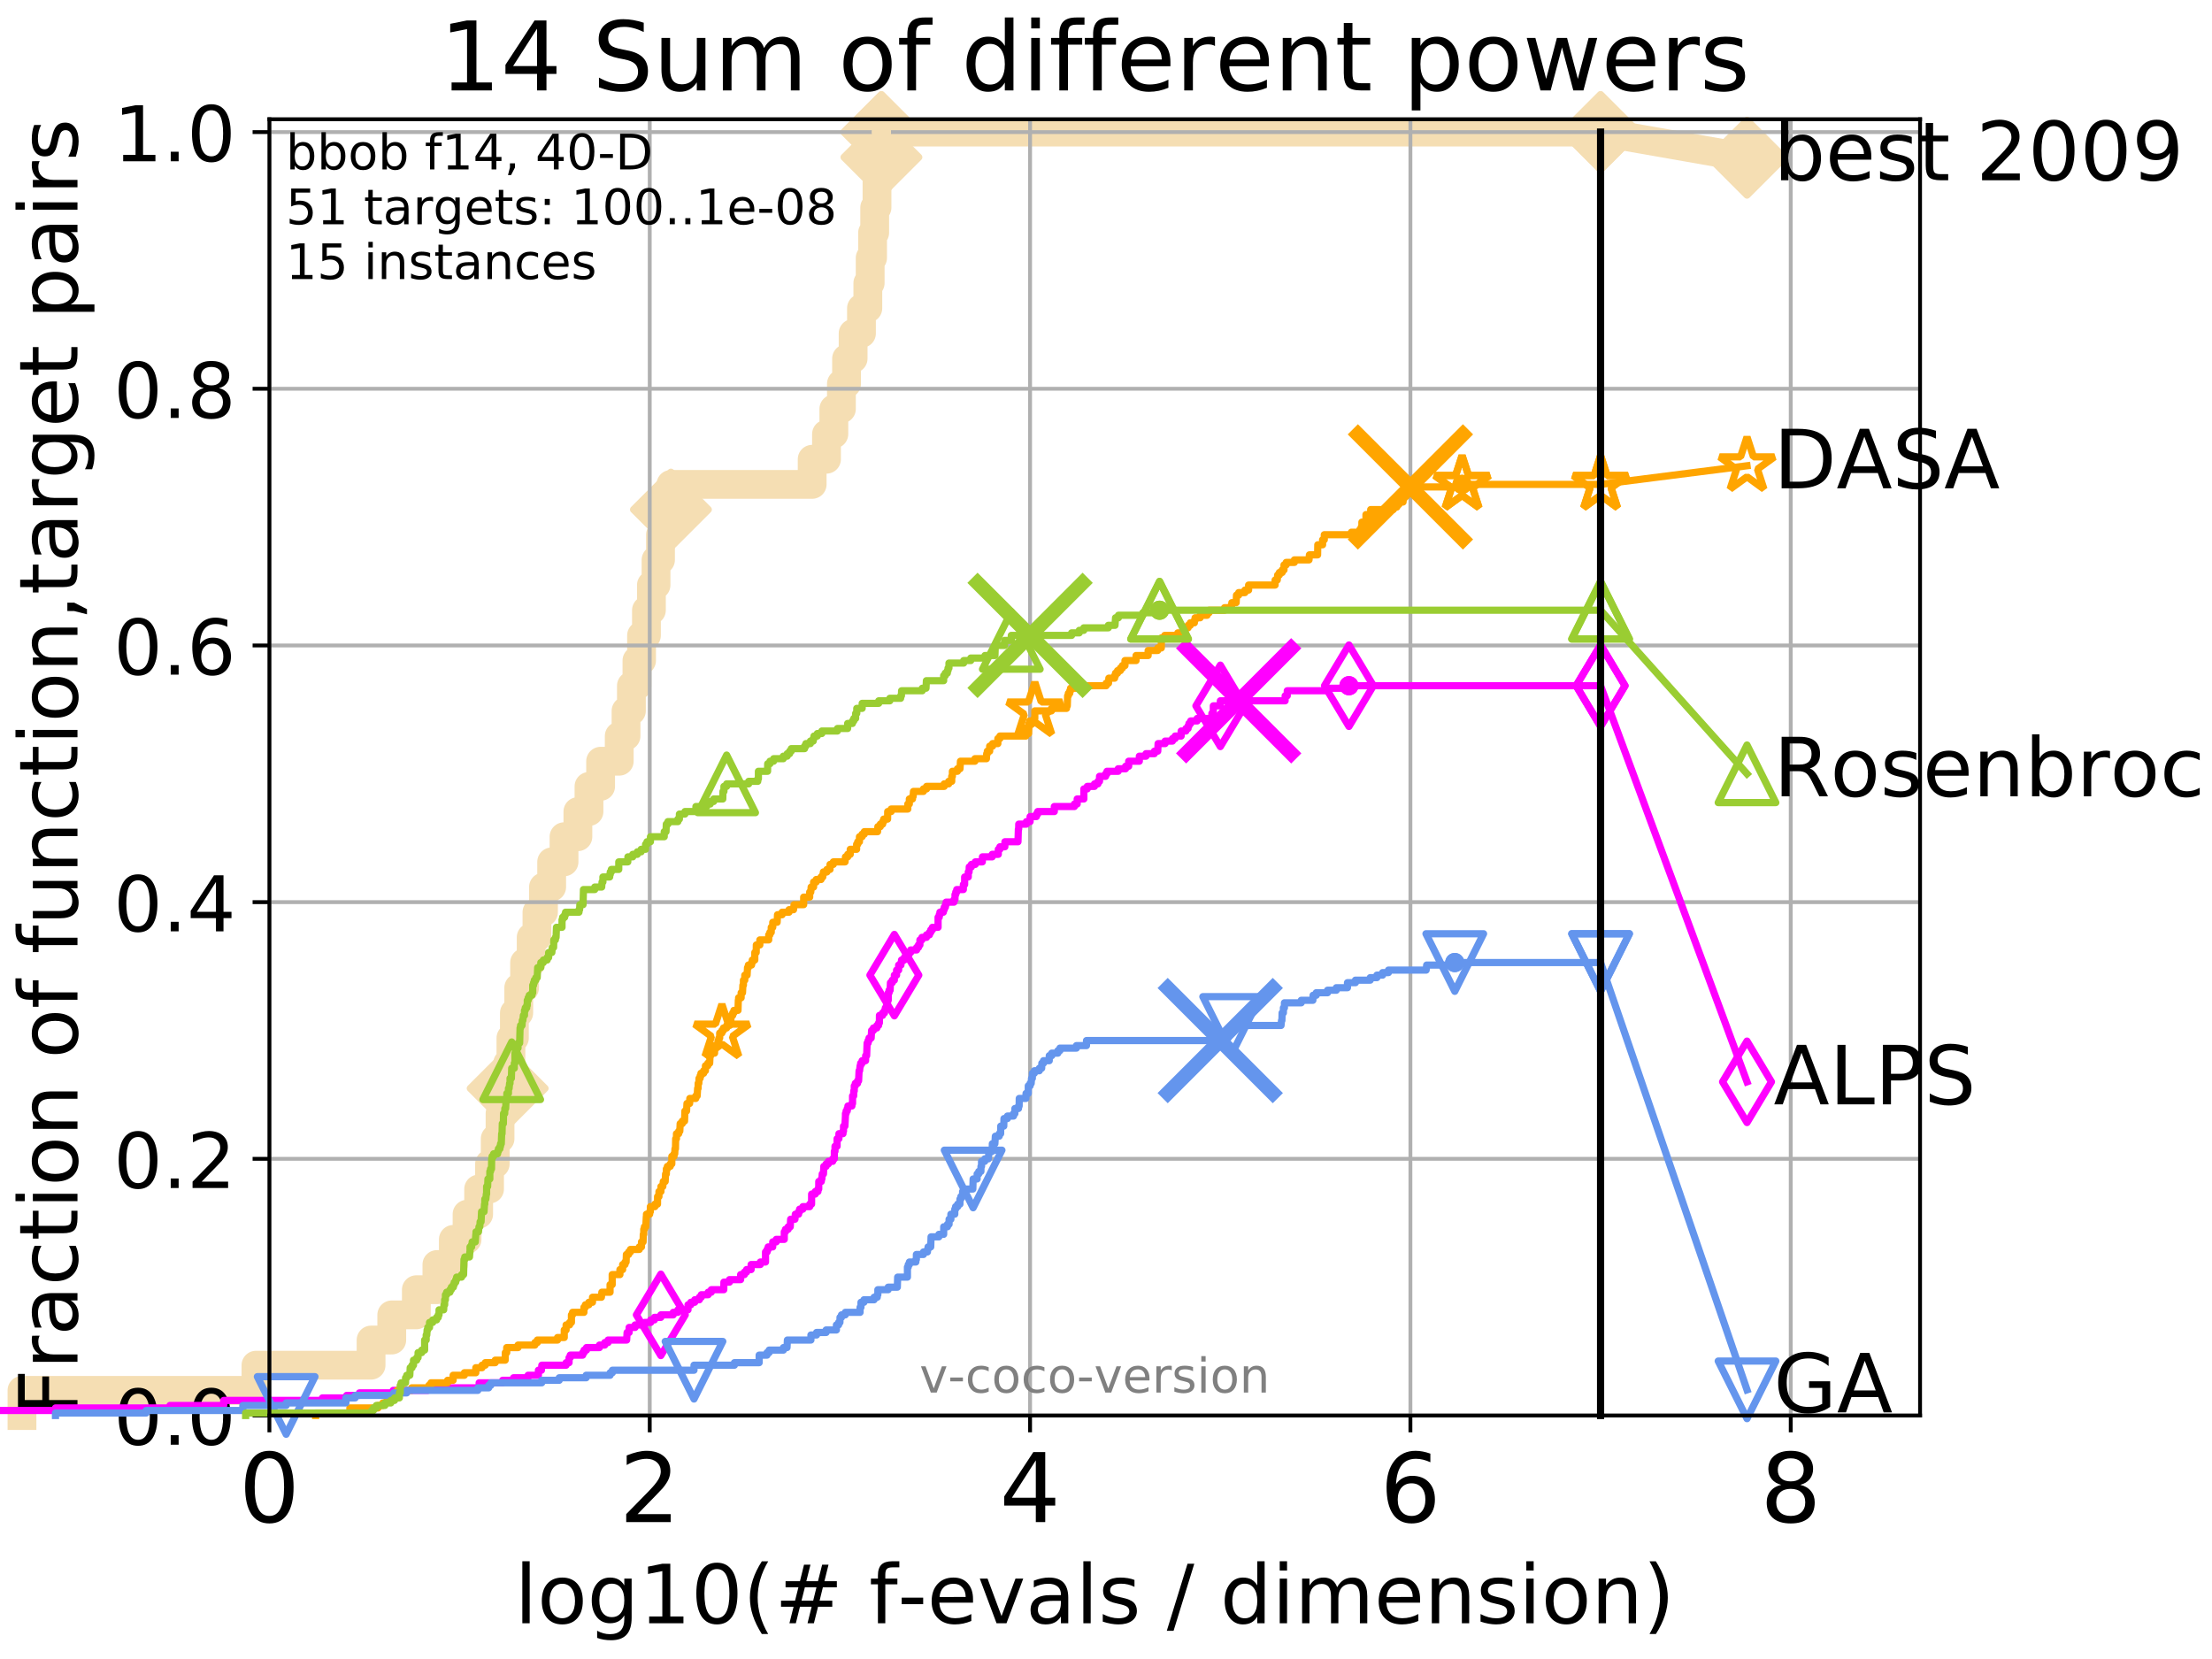 <?xml version="1.0" encoding="utf-8" standalone="no"?>
<!DOCTYPE svg PUBLIC "-//W3C//DTD SVG 1.1//EN"
  "http://www.w3.org/Graphics/SVG/1.1/DTD/svg11.dtd">
<!-- Created with matplotlib (http://matplotlib.org/) -->
<svg height="345.6pt" version="1.1" viewBox="0 0 460.8 345.6" width="460.8pt" xmlns="http://www.w3.org/2000/svg" xmlns:xlink="http://www.w3.org/1999/xlink">
 <defs>
  <style type="text/css">
*{stroke-linecap:butt;stroke-linejoin:round;}
  </style>
 </defs>
 <g id="figure_1">
  <g id="patch_1">
   <path d="M 0 345.6 
L 460.8 345.6 
L 460.8 0 
L 0 0 
z
" style="fill:#ffffff;"/>
  </g>
  <g id="axes_1">
   <g id="patch_2">
    <path d="M 56.12 294.88 
L 399.984 294.88 
L 399.984 24.84 
L 56.12 24.84 
z
" style="fill:#ffffff;"/>
   </g>
   <g id="line2d_1">
    <path d="M 4.579 294.88 
L 4.579 289.638 
L 53.324 289.638 
L 53.324 284.395 
L 77.301 284.395 
L 77.301 279.153 
L 81.611 279.153 
L 81.611 273.91 
L 86.731 273.91 
L 86.731 268.668 
L 91.014 268.668 
L 91.014 263.425 
L 94.441 263.425 
L 94.441 258.183 
L 97.297 258.183 
L 97.297 252.94 
L 99.712 252.94 
L 99.712 247.698 
L 101.979 247.698 
L 101.979 242.455 
L 103.164 242.455 
L 103.164 237.213 
L 104.168 237.213 
L 104.168 231.97 
L 105.041 231.97 
L 105.041 226.728 
L 105.753 226.728 
L 105.753 221.485 
L 106.436 221.485 
L 106.436 216.243 
L 107.159 216.243 
L 107.159 211 
L 108.065 211 
L 108.065 205.758 
L 109.281 205.758 
L 109.281 200.515 
L 110.654 200.515 
L 110.654 195.273 
L 111.858 195.273 
L 111.858 190.03 
L 113.218 190.03 
L 113.218 184.788 
L 114.922 184.788 
L 114.922 179.546 
L 117.497 179.546 
L 117.497 174.303 
L 120.385 174.303 
L 120.385 169.061 
L 122.697 169.061 
L 122.697 163.818 
L 125.12 163.818 
L 125.12 158.576 
L 128.998 158.576 
L 128.998 153.333 
L 130.413 153.333 
L 130.413 148.091 
L 131.534 148.091 
L 131.534 142.848 
L 132.686 142.848 
L 132.686 137.606 
L 133.648 137.606 
L 133.648 132.363 
L 134.667 132.363 
L 134.667 127.121 
L 135.7 127.121 
L 135.7 121.878 
L 136.663 121.878 
L 136.663 116.636 
L 137.594 116.636 
L 137.594 111.393 
L 138.578 111.393 
L 138.578 106.151 
L 139.766 106.151 
L 139.766 100.908 
L 169.19 100.908 
L 169.19 95.666 
L 172.175 95.666 
L 172.175 90.423 
L 173.706 90.423 
L 173.706 85.181 
L 175.284 85.181 
L 175.284 79.938 
L 176.354 79.938 
L 176.354 74.696 
L 177.721 74.696 
L 177.721 69.453 
L 179.461 69.453 
L 179.461 64.211 
L 180.784 64.211 
L 180.784 58.969 
L 181.274 58.969 
L 181.274 53.726 
L 181.772 53.726 
L 181.772 48.484 
L 182.215 48.484 
L 182.215 43.241 
L 182.696 43.241 
L 182.696 37.999 
L 183.145 37.999 
L 183.145 32.756 
L 183.617 32.756 
L 183.617 27.514 
L 333.43 27.514 
" style="fill:none;stroke:#f5deb3;stroke-linecap:square;stroke-width:6;"/>
   </g>
   <g id="line2d_2">
    <defs>
     <path d="M -0 7.778 
L 7.778 0 
L 0 -7.778 
L -7.778 -0 
z
" id="m28d0ada06f" style="stroke:#f5deb3;stroke-linejoin:miter;stroke-width:1.5;"/>
    </defs>
    <g>
     <use style="fill:#f5deb3;stroke:#f5deb3;stroke-linejoin:miter;stroke-width:1.5;" x="105.753" xlink:href="#m28d0ada06f" y="226.728"/>
     <use style="fill:#f5deb3;stroke:#f5deb3;stroke-linejoin:miter;stroke-width:1.5;" x="139.766" xlink:href="#m28d0ada06f" y="106.151"/>
     <use style="fill:#f5deb3;stroke:#f5deb3;stroke-linejoin:miter;stroke-width:1.5;" x="183.617" xlink:href="#m28d0ada06f" y="32.756"/>
     <use style="fill:#f5deb3;stroke:#f5deb3;stroke-linejoin:miter;stroke-width:1.5;" x="183.617" xlink:href="#m28d0ada06f" y="27.514"/>
     <use style="fill:#f5deb3;stroke:#f5deb3;stroke-linejoin:miter;stroke-width:1.5;" x="183.617" xlink:href="#m28d0ada06f" y="27.514"/>
     <use style="fill:#f5deb3;stroke:#f5deb3;stroke-linejoin:miter;stroke-width:1.5;" x="333.43" xlink:href="#m28d0ada06f" y="27.514"/>
    </g>
   </g>
   <g id="line2d_3">
    <path style="fill:none;stroke:#f5deb3;stroke-linecap:square;stroke-width:6;"/>
    <g/>
   </g>
   <g id="line2d_4">
    <path d="M 333.43 27.514 
L 363.934 32.861 
" style="fill:none;stroke:#f5deb3;stroke-linecap:square;stroke-width:6;"/>
    <g>
     <use style="fill:#f5deb3;stroke:#f5deb3;stroke-linejoin:miter;stroke-width:1.5;" x="333.43" xlink:href="#m28d0ada06f" y="27.514"/>
     <use style="fill:#f5deb3;stroke:#f5deb3;stroke-linejoin:miter;stroke-width:1.5;" x="363.934" xlink:href="#m28d0ada06f" y="32.861"/>
    </g>
   </g>
   <g id="matplotlib.axis_1">
    <g id="xtick_1">
     <g id="line2d_5">
      <path clip-path="url(#p750f890722)" d="M 56.12 294.88 
L 56.12 24.84 
" style="fill:none;stroke:#b0b0b0;stroke-linecap:square;stroke-width:0.8;"/>
     </g>
     <g id="line2d_6">
      <defs>
       <path d="M 0 0 
L 0 3.5 
" id="mec51acaa34" style="stroke:#000000;stroke-width:0.8;"/>
      </defs>
      <g>
       <use style="stroke:#000000;stroke-width:0.8;" x="56.12" xlink:href="#mec51acaa34" y="294.88"/>
      </g>
     </g>
     <g id="text_1">
      <!-- 0 -->
      <defs>
       <path d="M 31.781 66.406 
Q 24.172 66.406 20.328 58.906 
Q 16.5 51.422 16.5 36.375 
Q 16.5 21.391 20.328 13.891 
Q 24.172 6.391 31.781 6.391 
Q 39.453 6.391 43.281 13.891 
Q 47.125 21.391 47.125 36.375 
Q 47.125 51.422 43.281 58.906 
Q 39.453 66.406 31.781 66.406 
z
M 31.781 74.219 
Q 44.047 74.219 50.516 64.516 
Q 56.984 54.828 56.984 36.375 
Q 56.984 17.969 50.516 8.266 
Q 44.047 -1.422 31.781 -1.422 
Q 19.531 -1.422 13.062 8.266 
Q 6.594 17.969 6.594 36.375 
Q 6.594 54.828 13.062 64.516 
Q 19.531 74.219 31.781 74.219 
z
" id="DejaVuSans-30"/>
      </defs>
      <g transform="translate(49.758 317.077)scale(0.2 -0.2)">
       <use xlink:href="#DejaVuSans-30"/>
      </g>
     </g>
    </g>
    <g id="xtick_2">
     <g id="line2d_7">
      <path clip-path="url(#p750f890722)" d="M 135.351 294.88 
L 135.351 24.84 
" style="fill:none;stroke:#b0b0b0;stroke-linecap:square;stroke-width:0.8;"/>
     </g>
     <g id="line2d_8">
      <g>
       <use style="stroke:#000000;stroke-width:0.8;" x="135.351" xlink:href="#mec51acaa34" y="294.88"/>
      </g>
     </g>
     <g id="text_2">
      <!-- 2 -->
      <defs>
       <path d="M 19.188 8.297 
L 53.609 8.297 
L 53.609 0 
L 7.328 0 
L 7.328 8.297 
Q 12.938 14.109 22.625 23.891 
Q 32.328 33.688 34.812 36.531 
Q 39.547 41.844 41.422 45.531 
Q 43.312 49.219 43.312 52.781 
Q 43.312 58.594 39.234 62.25 
Q 35.156 65.922 28.609 65.922 
Q 23.969 65.922 18.812 64.312 
Q 13.672 62.703 7.812 59.422 
L 7.812 69.391 
Q 13.766 71.781 18.938 73 
Q 24.125 74.219 28.422 74.219 
Q 39.75 74.219 46.484 68.547 
Q 53.219 62.891 53.219 53.422 
Q 53.219 48.922 51.531 44.891 
Q 49.859 40.875 45.406 35.406 
Q 44.188 33.984 37.641 27.219 
Q 31.109 20.453 19.188 8.297 
z
" id="DejaVuSans-32"/>
      </defs>
      <g transform="translate(128.989 317.077)scale(0.2 -0.2)">
       <use xlink:href="#DejaVuSans-32"/>
      </g>
     </g>
    </g>
    <g id="xtick_3">
     <g id="line2d_9">
      <path clip-path="url(#p750f890722)" d="M 214.583 294.88 
L 214.583 24.84 
" style="fill:none;stroke:#b0b0b0;stroke-linecap:square;stroke-width:0.8;"/>
     </g>
     <g id="line2d_10">
      <g>
       <use style="stroke:#000000;stroke-width:0.8;" x="214.583" xlink:href="#mec51acaa34" y="294.88"/>
      </g>
     </g>
     <g id="text_3">
      <!-- 4 -->
      <defs>
       <path d="M 37.797 64.312 
L 12.891 25.391 
L 37.797 25.391 
z
M 35.203 72.906 
L 47.609 72.906 
L 47.609 25.391 
L 58.016 25.391 
L 58.016 17.188 
L 47.609 17.188 
L 47.609 0 
L 37.797 0 
L 37.797 17.188 
L 4.891 17.188 
L 4.891 26.703 
z
" id="DejaVuSans-34"/>
      </defs>
      <g transform="translate(208.22 317.077)scale(0.2 -0.2)">
       <use xlink:href="#DejaVuSans-34"/>
      </g>
     </g>
    </g>
    <g id="xtick_4">
     <g id="line2d_11">
      <path clip-path="url(#p750f890722)" d="M 293.814 294.88 
L 293.814 24.84 
" style="fill:none;stroke:#b0b0b0;stroke-linecap:square;stroke-width:0.8;"/>
     </g>
     <g id="line2d_12">
      <g>
       <use style="stroke:#000000;stroke-width:0.8;" x="293.814" xlink:href="#mec51acaa34" y="294.88"/>
      </g>
     </g>
     <g id="text_4">
      <!-- 6 -->
      <defs>
       <path d="M 33.016 40.375 
Q 26.375 40.375 22.484 35.828 
Q 18.609 31.297 18.609 23.391 
Q 18.609 15.531 22.484 10.953 
Q 26.375 6.391 33.016 6.391 
Q 39.656 6.391 43.531 10.953 
Q 47.406 15.531 47.406 23.391 
Q 47.406 31.297 43.531 35.828 
Q 39.656 40.375 33.016 40.375 
z
M 52.594 71.297 
L 52.594 62.312 
Q 48.875 64.062 45.094 64.984 
Q 41.312 65.922 37.594 65.922 
Q 27.828 65.922 22.672 59.328 
Q 17.531 52.734 16.797 39.406 
Q 19.672 43.656 24.016 45.922 
Q 28.375 48.188 33.594 48.188 
Q 44.578 48.188 50.953 41.516 
Q 57.328 34.859 57.328 23.391 
Q 57.328 12.156 50.688 5.359 
Q 44.047 -1.422 33.016 -1.422 
Q 20.359 -1.422 13.672 8.266 
Q 6.984 17.969 6.984 36.375 
Q 6.984 53.656 15.188 63.938 
Q 23.391 74.219 37.203 74.219 
Q 40.922 74.219 44.703 73.484 
Q 48.484 72.75 52.594 71.297 
z
" id="DejaVuSans-36"/>
      </defs>
      <g transform="translate(287.452 317.077)scale(0.2 -0.2)">
       <use xlink:href="#DejaVuSans-36"/>
      </g>
     </g>
    </g>
    <g id="xtick_5">
     <g id="line2d_13">
      <path clip-path="url(#p750f890722)" d="M 373.045 294.88 
L 373.045 24.84 
" style="fill:none;stroke:#b0b0b0;stroke-linecap:square;stroke-width:0.8;"/>
     </g>
     <g id="line2d_14">
      <g>
       <use style="stroke:#000000;stroke-width:0.8;" x="373.045" xlink:href="#mec51acaa34" y="294.88"/>
      </g>
     </g>
     <g id="text_5">
      <!-- 8 -->
      <defs>
       <path d="M 31.781 34.625 
Q 24.75 34.625 20.719 30.859 
Q 16.703 27.094 16.703 20.516 
Q 16.703 13.922 20.719 10.156 
Q 24.75 6.391 31.781 6.391 
Q 38.812 6.391 42.859 10.172 
Q 46.922 13.969 46.922 20.516 
Q 46.922 27.094 42.891 30.859 
Q 38.875 34.625 31.781 34.625 
z
M 21.922 38.812 
Q 15.578 40.375 12.031 44.719 
Q 8.5 49.078 8.5 55.328 
Q 8.5 64.062 14.719 69.141 
Q 20.953 74.219 31.781 74.219 
Q 42.672 74.219 48.875 69.141 
Q 55.078 64.062 55.078 55.328 
Q 55.078 49.078 51.531 44.719 
Q 48 40.375 41.703 38.812 
Q 48.828 37.156 52.797 32.312 
Q 56.781 27.484 56.781 20.516 
Q 56.781 9.906 50.312 4.234 
Q 43.844 -1.422 31.781 -1.422 
Q 19.734 -1.422 13.25 4.234 
Q 6.781 9.906 6.781 20.516 
Q 6.781 27.484 10.781 32.312 
Q 14.797 37.156 21.922 38.812 
z
M 18.312 54.391 
Q 18.312 48.734 21.844 45.562 
Q 25.391 42.391 31.781 42.391 
Q 38.141 42.391 41.719 45.562 
Q 45.312 48.734 45.312 54.391 
Q 45.312 60.062 41.719 63.234 
Q 38.141 66.406 31.781 66.406 
Q 25.391 66.406 21.844 63.234 
Q 18.312 60.062 18.312 54.391 
z
" id="DejaVuSans-38"/>
      </defs>
      <g transform="translate(366.683 317.077)scale(0.2 -0.2)">
       <use xlink:href="#DejaVuSans-38"/>
      </g>
     </g>
    </g>
    <g id="text_6">
     <!-- log10(# f-evals / dimension) -->
     <defs>
      <path d="M 9.422 75.984 
L 18.406 75.984 
L 18.406 0 
L 9.422 0 
z
" id="DejaVuSans-6c"/>
      <path d="M 30.609 48.391 
Q 23.391 48.391 19.188 42.75 
Q 14.984 37.109 14.984 27.297 
Q 14.984 17.484 19.156 11.844 
Q 23.344 6.203 30.609 6.203 
Q 37.797 6.203 41.984 11.859 
Q 46.188 17.531 46.188 27.297 
Q 46.188 37.016 41.984 42.703 
Q 37.797 48.391 30.609 48.391 
z
M 30.609 56 
Q 42.328 56 49.016 48.375 
Q 55.719 40.766 55.719 27.297 
Q 55.719 13.875 49.016 6.219 
Q 42.328 -1.422 30.609 -1.422 
Q 18.844 -1.422 12.172 6.219 
Q 5.516 13.875 5.516 27.297 
Q 5.516 40.766 12.172 48.375 
Q 18.844 56 30.609 56 
z
" id="DejaVuSans-6f"/>
      <path d="M 45.406 27.984 
Q 45.406 37.75 41.375 43.109 
Q 37.359 48.484 30.078 48.484 
Q 22.859 48.484 18.828 43.109 
Q 14.797 37.75 14.797 27.984 
Q 14.797 18.266 18.828 12.891 
Q 22.859 7.516 30.078 7.516 
Q 37.359 7.516 41.375 12.891 
Q 45.406 18.266 45.406 27.984 
z
M 54.391 6.781 
Q 54.391 -7.172 48.188 -13.984 
Q 42 -20.797 29.203 -20.797 
Q 24.469 -20.797 20.266 -20.094 
Q 16.062 -19.391 12.109 -17.922 
L 12.109 -9.188 
Q 16.062 -11.328 19.922 -12.344 
Q 23.781 -13.375 27.781 -13.375 
Q 36.625 -13.375 41.016 -8.766 
Q 45.406 -4.156 45.406 5.172 
L 45.406 9.625 
Q 42.625 4.781 38.281 2.391 
Q 33.938 0 27.875 0 
Q 17.828 0 11.672 7.656 
Q 5.516 15.328 5.516 27.984 
Q 5.516 40.672 11.672 48.328 
Q 17.828 56 27.875 56 
Q 33.938 56 38.281 53.609 
Q 42.625 51.219 45.406 46.391 
L 45.406 54.688 
L 54.391 54.688 
z
" id="DejaVuSans-67"/>
      <path d="M 12.406 8.297 
L 28.516 8.297 
L 28.516 63.922 
L 10.984 60.406 
L 10.984 69.391 
L 28.422 72.906 
L 38.281 72.906 
L 38.281 8.297 
L 54.391 8.297 
L 54.391 0 
L 12.406 0 
z
" id="DejaVuSans-31"/>
      <path d="M 31 75.875 
Q 24.469 64.656 21.281 53.656 
Q 18.109 42.672 18.109 31.391 
Q 18.109 20.125 21.312 9.062 
Q 24.516 -2 31 -13.188 
L 23.188 -13.188 
Q 15.875 -1.703 12.234 9.375 
Q 8.594 20.453 8.594 31.391 
Q 8.594 42.281 12.203 53.312 
Q 15.828 64.359 23.188 75.875 
z
" id="DejaVuSans-28"/>
      <path d="M 51.125 44 
L 36.922 44 
L 32.812 27.688 
L 47.125 27.688 
z
M 43.797 71.781 
L 38.719 51.516 
L 52.984 51.516 
L 58.109 71.781 
L 65.922 71.781 
L 60.891 51.516 
L 76.125 51.516 
L 76.125 44 
L 58.984 44 
L 54.984 27.688 
L 70.516 27.688 
L 70.516 20.219 
L 53.078 20.219 
L 48 0 
L 40.188 0 
L 45.219 20.219 
L 30.906 20.219 
L 25.875 0 
L 18.016 0 
L 23.094 20.219 
L 7.719 20.219 
L 7.719 27.688 
L 24.906 27.688 
L 29 44 
L 13.281 44 
L 13.281 51.516 
L 30.906 51.516 
L 35.891 71.781 
z
" id="DejaVuSans-23"/>
      <path id="DejaVuSans-20"/>
      <path d="M 37.109 75.984 
L 37.109 68.5 
L 28.516 68.5 
Q 23.688 68.5 21.797 66.547 
Q 19.922 64.594 19.922 59.516 
L 19.922 54.688 
L 34.719 54.688 
L 34.719 47.703 
L 19.922 47.703 
L 19.922 0 
L 10.891 0 
L 10.891 47.703 
L 2.297 47.703 
L 2.297 54.688 
L 10.891 54.688 
L 10.891 58.5 
Q 10.891 67.625 15.141 71.797 
Q 19.391 75.984 28.609 75.984 
z
" id="DejaVuSans-66"/>
      <path d="M 4.891 31.391 
L 31.203 31.391 
L 31.203 23.391 
L 4.891 23.391 
z
" id="DejaVuSans-2d"/>
      <path d="M 56.203 29.594 
L 56.203 25.203 
L 14.891 25.203 
Q 15.484 15.922 20.484 11.062 
Q 25.484 6.203 34.422 6.203 
Q 39.594 6.203 44.453 7.469 
Q 49.312 8.734 54.109 11.281 
L 54.109 2.781 
Q 49.266 0.734 44.188 -0.344 
Q 39.109 -1.422 33.891 -1.422 
Q 20.797 -1.422 13.156 6.188 
Q 5.516 13.812 5.516 26.812 
Q 5.516 40.234 12.766 48.109 
Q 20.016 56 32.328 56 
Q 43.359 56 49.781 48.891 
Q 56.203 41.797 56.203 29.594 
z
M 47.219 32.234 
Q 47.125 39.594 43.094 43.984 
Q 39.062 48.391 32.422 48.391 
Q 24.906 48.391 20.391 44.141 
Q 15.875 39.891 15.188 32.172 
z
" id="DejaVuSans-65"/>
      <path d="M 2.984 54.688 
L 12.5 54.688 
L 29.594 8.797 
L 46.688 54.688 
L 56.203 54.688 
L 35.688 0 
L 23.484 0 
z
" id="DejaVuSans-76"/>
      <path d="M 34.281 27.484 
Q 23.391 27.484 19.188 25 
Q 14.984 22.516 14.984 16.5 
Q 14.984 11.719 18.141 8.906 
Q 21.297 6.109 26.703 6.109 
Q 34.188 6.109 38.703 11.406 
Q 43.219 16.703 43.219 25.484 
L 43.219 27.484 
z
M 52.203 31.203 
L 52.203 0 
L 43.219 0 
L 43.219 8.297 
Q 40.141 3.328 35.547 0.953 
Q 30.953 -1.422 24.312 -1.422 
Q 15.922 -1.422 10.953 3.297 
Q 6 8.016 6 15.922 
Q 6 25.141 12.172 29.828 
Q 18.359 34.516 30.609 34.516 
L 43.219 34.516 
L 43.219 35.406 
Q 43.219 41.609 39.141 45 
Q 35.062 48.391 27.688 48.391 
Q 23 48.391 18.547 47.266 
Q 14.109 46.141 10.016 43.891 
L 10.016 52.203 
Q 14.938 54.109 19.578 55.047 
Q 24.219 56 28.609 56 
Q 40.484 56 46.344 49.844 
Q 52.203 43.703 52.203 31.203 
z
" id="DejaVuSans-61"/>
      <path d="M 44.281 53.078 
L 44.281 44.578 
Q 40.484 46.531 36.375 47.5 
Q 32.281 48.484 27.875 48.484 
Q 21.188 48.484 17.844 46.438 
Q 14.5 44.391 14.5 40.281 
Q 14.5 37.156 16.891 35.375 
Q 19.281 33.594 26.516 31.984 
L 29.594 31.297 
Q 39.156 29.25 43.188 25.516 
Q 47.219 21.781 47.219 15.094 
Q 47.219 7.469 41.188 3.016 
Q 35.156 -1.422 24.609 -1.422 
Q 20.219 -1.422 15.453 -0.562 
Q 10.688 0.297 5.422 2 
L 5.422 11.281 
Q 10.406 8.688 15.234 7.391 
Q 20.062 6.109 24.812 6.109 
Q 31.156 6.109 34.562 8.281 
Q 37.984 10.453 37.984 14.406 
Q 37.984 18.062 35.516 20.016 
Q 33.062 21.969 24.703 23.781 
L 21.578 24.516 
Q 13.234 26.266 9.516 29.906 
Q 5.812 33.547 5.812 39.891 
Q 5.812 47.609 11.281 51.797 
Q 16.75 56 26.812 56 
Q 31.781 56 36.172 55.266 
Q 40.578 54.547 44.281 53.078 
z
" id="DejaVuSans-73"/>
      <path d="M 25.391 72.906 
L 33.688 72.906 
L 8.297 -9.281 
L 0 -9.281 
z
" id="DejaVuSans-2f"/>
      <path d="M 45.406 46.391 
L 45.406 75.984 
L 54.391 75.984 
L 54.391 0 
L 45.406 0 
L 45.406 8.203 
Q 42.578 3.328 38.25 0.953 
Q 33.938 -1.422 27.875 -1.422 
Q 17.969 -1.422 11.734 6.484 
Q 5.516 14.406 5.516 27.297 
Q 5.516 40.188 11.734 48.094 
Q 17.969 56 27.875 56 
Q 33.938 56 38.25 53.625 
Q 42.578 51.266 45.406 46.391 
z
M 14.797 27.297 
Q 14.797 17.391 18.875 11.75 
Q 22.953 6.109 30.078 6.109 
Q 37.203 6.109 41.297 11.75 
Q 45.406 17.391 45.406 27.297 
Q 45.406 37.203 41.297 42.844 
Q 37.203 48.484 30.078 48.484 
Q 22.953 48.484 18.875 42.844 
Q 14.797 37.203 14.797 27.297 
z
" id="DejaVuSans-64"/>
      <path d="M 9.422 54.688 
L 18.406 54.688 
L 18.406 0 
L 9.422 0 
z
M 9.422 75.984 
L 18.406 75.984 
L 18.406 64.594 
L 9.422 64.594 
z
" id="DejaVuSans-69"/>
      <path d="M 52 44.188 
Q 55.375 50.25 60.062 53.125 
Q 64.75 56 71.094 56 
Q 79.641 56 84.281 50.016 
Q 88.922 44.047 88.922 33.016 
L 88.922 0 
L 79.891 0 
L 79.891 32.719 
Q 79.891 40.578 77.094 44.375 
Q 74.312 48.188 68.609 48.188 
Q 61.625 48.188 57.562 43.547 
Q 53.516 38.922 53.516 30.906 
L 53.516 0 
L 44.484 0 
L 44.484 32.719 
Q 44.484 40.625 41.703 44.406 
Q 38.922 48.188 33.109 48.188 
Q 26.219 48.188 22.156 43.531 
Q 18.109 38.875 18.109 30.906 
L 18.109 0 
L 9.078 0 
L 9.078 54.688 
L 18.109 54.688 
L 18.109 46.188 
Q 21.188 51.219 25.484 53.609 
Q 29.781 56 35.688 56 
Q 41.656 56 45.828 52.969 
Q 50 49.953 52 44.188 
z
" id="DejaVuSans-6d"/>
      <path d="M 54.891 33.016 
L 54.891 0 
L 45.906 0 
L 45.906 32.719 
Q 45.906 40.484 42.875 44.328 
Q 39.844 48.188 33.797 48.188 
Q 26.516 48.188 22.312 43.547 
Q 18.109 38.922 18.109 30.906 
L 18.109 0 
L 9.078 0 
L 9.078 54.688 
L 18.109 54.688 
L 18.109 46.188 
Q 21.344 51.125 25.703 53.562 
Q 30.078 56 35.797 56 
Q 45.219 56 50.047 50.172 
Q 54.891 44.344 54.891 33.016 
z
" id="DejaVuSans-6e"/>
      <path d="M 8.016 75.875 
L 15.828 75.875 
Q 23.141 64.359 26.781 53.312 
Q 30.422 42.281 30.422 31.391 
Q 30.422 20.453 26.781 9.375 
Q 23.141 -1.703 15.828 -13.188 
L 8.016 -13.188 
Q 14.5 -2 17.703 9.062 
Q 20.906 20.125 20.906 31.391 
Q 20.906 42.672 17.703 53.656 
Q 14.5 64.656 8.016 75.875 
z
" id="DejaVuSans-29"/>
     </defs>
     <g transform="translate(107.211 338.154)scale(0.17 -0.17)">
      <use xlink:href="#DejaVuSans-6c"/>
      <use x="27.783" xlink:href="#DejaVuSans-6f"/>
      <use x="88.965" xlink:href="#DejaVuSans-67"/>
      <use x="152.441" xlink:href="#DejaVuSans-31"/>
      <use x="216.064" xlink:href="#DejaVuSans-30"/>
      <use x="279.688" xlink:href="#DejaVuSans-28"/>
      <use x="318.701" xlink:href="#DejaVuSans-23"/>
      <use x="402.49" xlink:href="#DejaVuSans-20"/>
      <use x="434.277" xlink:href="#DejaVuSans-66"/>
      <use x="469.404" xlink:href="#DejaVuSans-2d"/>
      <use x="505.488" xlink:href="#DejaVuSans-65"/>
      <use x="567.012" xlink:href="#DejaVuSans-76"/>
      <use x="626.191" xlink:href="#DejaVuSans-61"/>
      <use x="687.471" xlink:href="#DejaVuSans-6c"/>
      <use x="715.254" xlink:href="#DejaVuSans-73"/>
      <use x="767.354" xlink:href="#DejaVuSans-20"/>
      <use x="799.141" xlink:href="#DejaVuSans-2f"/>
      <use x="832.832" xlink:href="#DejaVuSans-20"/>
      <use x="864.619" xlink:href="#DejaVuSans-64"/>
      <use x="928.096" xlink:href="#DejaVuSans-69"/>
      <use x="955.879" xlink:href="#DejaVuSans-6d"/>
      <use x="1053.291" xlink:href="#DejaVuSans-65"/>
      <use x="1114.814" xlink:href="#DejaVuSans-6e"/>
      <use x="1178.193" xlink:href="#DejaVuSans-73"/>
      <use x="1230.293" xlink:href="#DejaVuSans-69"/>
      <use x="1258.076" xlink:href="#DejaVuSans-6f"/>
      <use x="1319.258" xlink:href="#DejaVuSans-6e"/>
      <use x="1382.637" xlink:href="#DejaVuSans-29"/>
     </g>
    </g>
   </g>
   <g id="matplotlib.axis_2">
    <g id="ytick_1">
     <g id="line2d_15">
      <path clip-path="url(#p750f890722)" d="M 56.12 294.88 
L 399.984 294.88 
" style="fill:none;stroke:#b0b0b0;stroke-linecap:square;stroke-width:0.8;"/>
     </g>
     <g id="line2d_16">
      <defs>
       <path d="M 0 0 
L -3.5 0 
" id="mdd3b30e99f" style="stroke:#000000;stroke-width:0.8;"/>
      </defs>
      <g>
       <use style="stroke:#000000;stroke-width:0.8;" x="56.12" xlink:href="#mdd3b30e99f" y="294.88"/>
      </g>
     </g>
     <g id="text_7">
      <!-- 0.0 -->
      <defs>
       <path d="M 10.688 12.406 
L 21 12.406 
L 21 0 
L 10.688 0 
z
" id="DejaVuSans-2e"/>
      </defs>
      <g transform="translate(23.675 300.959)scale(0.16 -0.16)">
       <use xlink:href="#DejaVuSans-30"/>
       <use x="63.623" xlink:href="#DejaVuSans-2e"/>
       <use x="95.41" xlink:href="#DejaVuSans-30"/>
      </g>
     </g>
    </g>
    <g id="ytick_2">
     <g id="line2d_17">
      <path clip-path="url(#p750f890722)" d="M 56.12 241.407 
L 399.984 241.407 
" style="fill:none;stroke:#b0b0b0;stroke-linecap:square;stroke-width:0.8;"/>
     </g>
     <g id="line2d_18">
      <g>
       <use style="stroke:#000000;stroke-width:0.8;" x="56.12" xlink:href="#mdd3b30e99f" y="241.407"/>
      </g>
     </g>
     <g id="text_8">
      <!-- 0.2 -->
      <g transform="translate(23.675 247.485)scale(0.16 -0.16)">
       <use xlink:href="#DejaVuSans-30"/>
       <use x="63.623" xlink:href="#DejaVuSans-2e"/>
       <use x="95.41" xlink:href="#DejaVuSans-32"/>
      </g>
     </g>
    </g>
    <g id="ytick_3">
     <g id="line2d_19">
      <path clip-path="url(#p750f890722)" d="M 56.12 187.933 
L 399.984 187.933 
" style="fill:none;stroke:#b0b0b0;stroke-linecap:square;stroke-width:0.8;"/>
     </g>
     <g id="line2d_20">
      <g>
       <use style="stroke:#000000;stroke-width:0.8;" x="56.12" xlink:href="#mdd3b30e99f" y="187.933"/>
      </g>
     </g>
     <g id="text_9">
      <!-- 0.4 -->
      <g transform="translate(23.675 194.012)scale(0.16 -0.16)">
       <use xlink:href="#DejaVuSans-30"/>
       <use x="63.623" xlink:href="#DejaVuSans-2e"/>
       <use x="95.41" xlink:href="#DejaVuSans-34"/>
      </g>
     </g>
    </g>
    <g id="ytick_4">
     <g id="line2d_21">
      <path clip-path="url(#p750f890722)" d="M 56.12 134.46 
L 399.984 134.46 
" style="fill:none;stroke:#b0b0b0;stroke-linecap:square;stroke-width:0.8;"/>
     </g>
     <g id="line2d_22">
      <g>
       <use style="stroke:#000000;stroke-width:0.8;" x="56.12" xlink:href="#mdd3b30e99f" y="134.46"/>
      </g>
     </g>
     <g id="text_10">
      <!-- 0.6 -->
      <g transform="translate(23.675 140.539)scale(0.16 -0.16)">
       <use xlink:href="#DejaVuSans-30"/>
       <use x="63.623" xlink:href="#DejaVuSans-2e"/>
       <use x="95.41" xlink:href="#DejaVuSans-36"/>
      </g>
     </g>
    </g>
    <g id="ytick_5">
     <g id="line2d_23">
      <path clip-path="url(#p750f890722)" d="M 56.12 80.987 
L 399.984 80.987 
" style="fill:none;stroke:#b0b0b0;stroke-linecap:square;stroke-width:0.8;"/>
     </g>
     <g id="line2d_24">
      <g>
       <use style="stroke:#000000;stroke-width:0.8;" x="56.12" xlink:href="#mdd3b30e99f" y="80.987"/>
      </g>
     </g>
     <g id="text_11">
      <!-- 0.8 -->
      <g transform="translate(23.675 87.066)scale(0.16 -0.16)">
       <use xlink:href="#DejaVuSans-30"/>
       <use x="63.623" xlink:href="#DejaVuSans-2e"/>
       <use x="95.41" xlink:href="#DejaVuSans-38"/>
      </g>
     </g>
    </g>
    <g id="ytick_6">
     <g id="line2d_25">
      <path clip-path="url(#p750f890722)" d="M 56.12 27.514 
L 399.984 27.514 
" style="fill:none;stroke:#b0b0b0;stroke-linecap:square;stroke-width:0.8;"/>
     </g>
     <g id="line2d_26">
      <g>
       <use style="stroke:#000000;stroke-width:0.8;" x="56.12" xlink:href="#mdd3b30e99f" y="27.514"/>
      </g>
     </g>
     <g id="text_12">
      <!-- 1.0 -->
      <g transform="translate(23.675 33.592)scale(0.16 -0.16)">
       <use xlink:href="#DejaVuSans-31"/>
       <use x="63.623" xlink:href="#DejaVuSans-2e"/>
       <use x="95.41" xlink:href="#DejaVuSans-30"/>
      </g>
     </g>
    </g>
    <g id="text_13">
     <!-- Fraction of function,target pairs -->
     <defs>
      <path d="M 9.812 72.906 
L 51.703 72.906 
L 51.703 64.594 
L 19.672 64.594 
L 19.672 43.109 
L 48.578 43.109 
L 48.578 34.812 
L 19.672 34.812 
L 19.672 0 
L 9.812 0 
z
" id="DejaVuSans-46"/>
      <path d="M 41.109 46.297 
Q 39.594 47.172 37.812 47.578 
Q 36.031 48 33.891 48 
Q 26.266 48 22.188 43.047 
Q 18.109 38.094 18.109 28.812 
L 18.109 0 
L 9.078 0 
L 9.078 54.688 
L 18.109 54.688 
L 18.109 46.188 
Q 20.953 51.172 25.484 53.578 
Q 30.031 56 36.531 56 
Q 37.453 56 38.578 55.875 
Q 39.703 55.766 41.062 55.516 
z
" id="DejaVuSans-72"/>
      <path d="M 48.781 52.594 
L 48.781 44.188 
Q 44.969 46.297 41.141 47.344 
Q 37.312 48.391 33.406 48.391 
Q 24.656 48.391 19.812 42.844 
Q 14.984 37.312 14.984 27.297 
Q 14.984 17.281 19.812 11.734 
Q 24.656 6.203 33.406 6.203 
Q 37.312 6.203 41.141 7.25 
Q 44.969 8.297 48.781 10.406 
L 48.781 2.094 
Q 45.016 0.344 40.984 -0.531 
Q 36.969 -1.422 32.422 -1.422 
Q 20.062 -1.422 12.781 6.344 
Q 5.516 14.109 5.516 27.297 
Q 5.516 40.672 12.859 48.328 
Q 20.219 56 33.016 56 
Q 37.156 56 41.109 55.141 
Q 45.062 54.297 48.781 52.594 
z
" id="DejaVuSans-63"/>
      <path d="M 18.312 70.219 
L 18.312 54.688 
L 36.812 54.688 
L 36.812 47.703 
L 18.312 47.703 
L 18.312 18.016 
Q 18.312 11.328 20.141 9.422 
Q 21.969 7.516 27.594 7.516 
L 36.812 7.516 
L 36.812 0 
L 27.594 0 
Q 17.188 0 13.234 3.875 
Q 9.281 7.766 9.281 18.016 
L 9.281 47.703 
L 2.688 47.703 
L 2.688 54.688 
L 9.281 54.688 
L 9.281 70.219 
z
" id="DejaVuSans-74"/>
      <path d="M 8.5 21.578 
L 8.5 54.688 
L 17.484 54.688 
L 17.484 21.922 
Q 17.484 14.156 20.5 10.266 
Q 23.531 6.391 29.594 6.391 
Q 36.859 6.391 41.078 11.031 
Q 45.312 15.672 45.312 23.688 
L 45.312 54.688 
L 54.297 54.688 
L 54.297 0 
L 45.312 0 
L 45.312 8.406 
Q 42.047 3.422 37.719 1 
Q 33.406 -1.422 27.688 -1.422 
Q 18.266 -1.422 13.375 4.438 
Q 8.5 10.297 8.5 21.578 
z
M 31.109 56 
z
" id="DejaVuSans-75"/>
      <path d="M 11.719 12.406 
L 22.016 12.406 
L 22.016 4 
L 14.016 -11.625 
L 7.719 -11.625 
L 11.719 4 
z
" id="DejaVuSans-2c"/>
      <path d="M 18.109 8.203 
L 18.109 -20.797 
L 9.078 -20.797 
L 9.078 54.688 
L 18.109 54.688 
L 18.109 46.391 
Q 20.953 51.266 25.266 53.625 
Q 29.594 56 35.594 56 
Q 45.562 56 51.781 48.094 
Q 58.016 40.188 58.016 27.297 
Q 58.016 14.406 51.781 6.484 
Q 45.562 -1.422 35.594 -1.422 
Q 29.594 -1.422 25.266 0.953 
Q 20.953 3.328 18.109 8.203 
z
M 48.688 27.297 
Q 48.688 37.203 44.609 42.844 
Q 40.531 48.484 33.406 48.484 
Q 26.266 48.484 22.188 42.844 
Q 18.109 37.203 18.109 27.297 
Q 18.109 17.391 22.188 11.75 
Q 26.266 6.109 33.406 6.109 
Q 40.531 6.109 44.609 11.75 
Q 48.688 17.391 48.688 27.297 
z
" id="DejaVuSans-70"/>
     </defs>
     <g transform="translate(16.14 294.999)rotate(-90)scale(0.17 -0.17)">
      <use xlink:href="#DejaVuSans-46"/>
      <use x="57.41" xlink:href="#DejaVuSans-72"/>
      <use x="98.523" xlink:href="#DejaVuSans-61"/>
      <use x="159.803" xlink:href="#DejaVuSans-63"/>
      <use x="214.783" xlink:href="#DejaVuSans-74"/>
      <use x="253.992" xlink:href="#DejaVuSans-69"/>
      <use x="281.775" xlink:href="#DejaVuSans-6f"/>
      <use x="342.957" xlink:href="#DejaVuSans-6e"/>
      <use x="406.336" xlink:href="#DejaVuSans-20"/>
      <use x="438.123" xlink:href="#DejaVuSans-6f"/>
      <use x="499.305" xlink:href="#DejaVuSans-66"/>
      <use x="534.51" xlink:href="#DejaVuSans-20"/>
      <use x="566.297" xlink:href="#DejaVuSans-66"/>
      <use x="601.502" xlink:href="#DejaVuSans-75"/>
      <use x="664.881" xlink:href="#DejaVuSans-6e"/>
      <use x="728.26" xlink:href="#DejaVuSans-63"/>
      <use x="783.24" xlink:href="#DejaVuSans-74"/>
      <use x="822.449" xlink:href="#DejaVuSans-69"/>
      <use x="850.232" xlink:href="#DejaVuSans-6f"/>
      <use x="911.414" xlink:href="#DejaVuSans-6e"/>
      <use x="974.793" xlink:href="#DejaVuSans-2c"/>
      <use x="1006.58" xlink:href="#DejaVuSans-74"/>
      <use x="1045.789" xlink:href="#DejaVuSans-61"/>
      <use x="1107.068" xlink:href="#DejaVuSans-72"/>
      <use x="1148.166" xlink:href="#DejaVuSans-67"/>
      <use x="1211.643" xlink:href="#DejaVuSans-65"/>
      <use x="1273.166" xlink:href="#DejaVuSans-74"/>
      <use x="1312.375" xlink:href="#DejaVuSans-20"/>
      <use x="1344.162" xlink:href="#DejaVuSans-70"/>
      <use x="1407.639" xlink:href="#DejaVuSans-61"/>
      <use x="1468.918" xlink:href="#DejaVuSans-69"/>
      <use x="1496.701" xlink:href="#DejaVuSans-72"/>
      <use x="1537.814" xlink:href="#DejaVuSans-73"/>
     </g>
    </g>
   </g>
   <g id="line2d_27">
    <defs>
     <path d="M 0 1.5 
C 0.398 1.5 0.779 1.342 1.061 1.061 
C 1.342 0.779 1.5 0.398 1.5 0 
C 1.5 -0.398 1.342 -0.779 1.061 -1.061 
C 0.779 -1.342 0.398 -1.5 0 -1.5 
C -0.398 -1.5 -0.779 -1.342 -1.061 -1.061 
C -1.342 -0.779 -1.5 -0.398 -1.5 0 
C -1.5 0.398 -1.342 0.779 -1.061 1.061 
C -0.779 1.342 -0.398 1.5 0 1.5 
z
" id="md20de9d2c4" style="stroke:#f5deb3;"/>
    </defs>
    <g>
     <use style="fill:#f5deb3;stroke:#f5deb3;" x="183.617" xlink:href="#md20de9d2c4" y="27.514"/>
     <use style="fill:#f5deb3;stroke:#f5deb3;" x="183.617" xlink:href="#md20de9d2c4" y="27.514"/>
    </g>
   </g>
   <g id="line2d_28">
    <defs>
     <path d="M 0 1.5 
C 0.398 1.5 0.779 1.342 1.061 1.061 
C 1.342 0.779 1.5 0.398 1.5 0 
C 1.5 -0.398 1.342 -0.779 1.061 -1.061 
C 0.779 -1.342 0.398 -1.5 0 -1.5 
C -0.398 -1.5 -0.779 -1.342 -1.061 -1.061 
C -1.342 -0.779 -1.5 -0.398 -1.5 0 
C -1.5 0.398 -1.342 0.779 -1.061 1.061 
C -0.779 1.342 -0.398 1.5 0 1.5 
z
" id="mfb8972334a" style="stroke:#ff00ff;"/>
    </defs>
    <g>
     <use style="fill:#ff00ff;stroke:#ff00ff;" x="281.011" xlink:href="#mfb8972334a" y="142.848"/>
     <use style="fill:#ff00ff;stroke:#ff00ff;" x="281.011" xlink:href="#mfb8972334a" y="142.848"/>
    </g>
   </g>
   <g id="line2d_29">
    <path d="M -1 293.832 
L 11.555 293.832 
L 11.555 293.307 
L 35.406 293.307 
L 35.406 292.783 
L 46.599 292.783 
L 46.599 291.735 
L 67.163 291.735 
L 67.163 291.21 
L 72.225 291.21 
L 72.225 290.686 
L 74.878 290.686 
L 74.878 290.162 
L 81.902 290.162 
L 81.902 289.638 
L 89.1 289.638 
L 89.1 289.113 
L 99.814 289.113 
L 99.814 288.065 
L 104.713 288.065 
L 104.713 287.541 
L 106.981 287.541 
L 106.981 287.016 
L 110.01 287.016 
L 110.01 286.492 
L 112.159 286.492 
L 112.159 285.444 
L 112.793 285.444 
L 112.872 284.395 
L 117.929 284.395 
L 117.929 283.871 
L 118.545 283.871 
L 118.545 282.822 
L 118.794 282.822 
L 118.794 282.298 
L 121.382 282.298 
L 121.382 281.774 
L 121.67 281.774 
L 121.67 281.25 
L 122.177 281.25 
L 122.177 280.725 
L 124.877 280.725 
L 124.877 280.201 
L 125.979 280.201 
L 125.979 279.677 
L 126.677 279.677 
L 126.677 279.153 
L 130.545 279.153 
L 130.635 277.58 
L 131.06 277.58 
L 131.06 276.531 
L 132.3 276.531 
L 132.3 276.007 
L 134.346 276.007 
L 134.346 275.483 
L 135.557 275.483 
L 135.557 274.959 
L 136.329 274.959 
L 136.329 274.434 
L 137.662 274.434 
L 137.662 273.91 
L 140.245 273.91 
L 140.245 273.386 
L 141.214 273.386 
L 141.214 272.862 
L 143.324 272.862 
L 143.324 271.813 
L 143.907 271.813 
L 143.907 271.289 
L 144.724 271.289 
L 144.724 270.765 
L 145.685 270.765 
L 145.685 270.24 
L 146.088 270.24 
L 146.088 269.716 
L 147.522 269.716 
L 147.522 269.192 
L 148.176 269.192 
L 148.176 268.668 
L 150.777 268.668 
L 150.8 267.095 
L 151.962 267.095 
L 151.962 266.571 
L 154.289 266.571 
L 154.289 265.522 
L 155.074 265.522 
L 155.074 264.998 
L 155.524 264.998 
L 155.524 264.474 
L 156.473 264.474 
L 156.473 263.425 
L 158.391 263.425 
L 158.391 262.901 
L 159.471 262.901 
L 159.471 260.804 
L 159.807 260.804 
L 159.807 260.28 
L 160.026 260.28 
L 160.026 259.755 
L 160.971 259.755 
L 160.971 258.707 
L 161.707 258.707 
L 161.707 258.183 
L 163.378 258.183 
L 163.378 256.61 
L 163.628 256.61 
L 163.628 256.086 
L 164.192 256.086 
L 164.192 255.561 
L 164.626 255.561 
L 164.706 253.989 
L 165.605 253.989 
L 165.678 252.94 
L 166.363 252.94 
L 166.363 252.416 
L 166.567 252.416 
L 166.567 251.892 
L 167.254 251.892 
L 167.254 251.367 
L 168.682 251.367 
L 168.682 250.843 
L 169.065 250.843 
L 169.078 248.746 
L 169.832 248.746 
L 169.832 248.222 
L 170.391 248.222 
L 170.391 247.698 
L 170.556 247.698 
L 170.562 246.125 
L 171.092 246.125 
L 171.092 245.601 
L 171.214 245.601 
L 171.286 244.552 
L 171.541 244.552 
L 171.611 242.979 
L 172.09 242.979 
L 172.09 242.455 
L 172.566 242.455 
L 172.566 241.931 
L 173.466 241.931 
L 173.466 241.407 
L 173.806 241.407 
L 173.806 239.834 
L 173.947 239.834 
L 173.947 238.785 
L 174.381 238.785 
L 174.381 237.213 
L 174.763 237.213 
L 174.763 236.164 
L 175.61 236.164 
L 175.61 235.64 
L 175.721 235.64 
L 175.721 234.592 
L 176.009 234.592 
L 176.119 232.495 
L 176.121 232.495 
L 176.121 231.97 
L 176.259 231.97 
L 176.259 231.446 
L 176.495 231.446 
L 176.495 230.922 
L 176.64 230.922 
L 176.64 230.398 
L 177.467 230.398 
L 177.467 229.873 
L 177.602 229.873 
L 177.602 228.301 
L 177.835 228.301 
L 177.851 227.252 
L 177.962 227.252 
L 177.962 226.204 
L 178.178 226.204 
L 178.178 225.679 
L 178.644 225.679 
L 178.644 225.155 
L 178.864 225.155 
L 178.961 223.058 
L 179.07 223.058 
L 179.178 222.01 
L 179.289 222.01 
L 179.289 221.485 
L 179.597 221.485 
L 179.597 220.961 
L 180.316 220.961 
L 180.332 219.913 
L 180.539 219.913 
L 180.632 217.291 
L 180.838 217.291 
L 180.838 216.767 
L 181.032 216.767 
L 181.032 216.243 
L 181.481 216.243 
L 181.568 214.67 
L 181.949 214.67 
L 181.949 214.146 
L 182.666 214.146 
L 182.666 213.622 
L 183.025 213.622 
L 183.025 213.097 
L 183.194 213.097 
L 183.203 211.525 
L 183.865 211.525 
L 183.865 211 
L 184.265 211 
L 184.265 210.476 
L 184.432 210.476 
L 184.432 209.952 
L 184.664 209.952 
L 184.739 208.903 
L 184.899 208.903 
L 184.899 208.379 
L 185.038 208.379 
L 185.038 206.806 
L 185.218 206.806 
L 185.218 206.282 
L 185.432 206.282 
L 185.493 204.709 
L 185.871 204.709 
L 185.871 204.185 
L 186.311 204.185 
L 186.311 203.137 
L 186.777 203.137 
L 186.777 202.088 
L 187.206 202.088 
L 187.206 201.04 
L 187.681 201.04 
L 187.681 200.515 
L 187.801 200.515 
L 187.801 199.991 
L 188.382 199.991 
L 188.382 199.467 
L 188.698 199.467 
L 188.698 198.943 
L 189.3 198.943 
L 189.3 198.418 
L 189.705 198.418 
L 189.705 197.894 
L 190.952 197.894 
L 190.952 197.37 
L 191.331 197.37 
L 191.331 196.846 
L 191.635 196.846 
L 191.635 195.797 
L 192.054 195.797 
L 192.054 195.273 
L 193.002 195.273 
L 193.002 194.749 
L 193.62 194.749 
L 193.62 194.224 
L 193.898 194.224 
L 193.898 193.7 
L 194.244 193.7 
L 194.244 193.176 
L 195.418 193.176 
L 195.418 191.079 
L 195.66 191.079 
L 195.66 190.555 
L 195.8 190.555 
L 195.8 190.03 
L 196.513 190.03 
L 196.513 189.506 
L 196.705 189.506 
L 196.705 188.982 
L 196.945 188.982 
L 196.945 188.458 
L 197.092 188.458 
L 197.092 187.933 
L 198.724 187.933 
L 198.724 187.409 
L 198.94 187.409 
L 198.94 186.361 
L 199.101 186.361 
L 199.101 185.836 
L 199.307 185.836 
L 199.307 185.312 
L 200.684 185.312 
L 200.684 184.264 
L 200.952 184.264 
L 200.952 182.691 
L 201.707 182.691 
L 201.707 181.642 
L 201.882 181.642 
L 201.91 180.594 
L 202.358 180.594 
L 202.358 180.07 
L 203.174 180.07 
L 203.174 179.546 
L 204.636 179.546 
L 204.657 178.497 
L 206.692 178.497 
L 206.692 177.973 
L 207.965 177.973 
L 207.965 176.924 
L 208.296 176.924 
L 208.296 176.4 
L 209.329 176.4 
L 209.344 175.352 
L 212.065 175.352 
L 212.144 172.73 
L 212.208 172.73 
L 212.224 171.682 
L 213.822 171.682 
L 213.822 171.158 
L 214.588 171.158 
L 214.588 170.109 
L 215.897 170.109 
L 215.897 169.585 
L 216.173 169.585 
L 216.173 169.061 
L 219.632 169.061 
L 219.632 168.012 
L 223.821 168.012 
L 223.821 167.488 
L 224.399 167.488 
L 224.399 166.439 
L 225.789 166.439 
L 225.789 164.342 
L 226.499 164.342 
L 226.499 163.818 
L 228.002 163.818 
L 228.002 163.294 
L 228.718 163.294 
L 228.718 162.77 
L 229.05 162.77 
L 229.05 161.721 
L 230.32 161.721 
L 230.32 161.197 
L 230.608 161.197 
L 230.608 160.673 
L 232.939 160.673 
L 232.939 160.148 
L 234.479 160.148 
L 234.479 159.624 
L 235.125 159.624 
L 235.125 158.576 
L 237.343 158.576 
L 237.343 157.527 
L 238.732 157.527 
L 238.732 157.003 
L 240.48 157.003 
L 240.48 156.479 
L 241.185 156.479 
L 241.251 154.906 
L 242.714 154.906 
L 242.714 154.382 
L 244.244 154.382 
L 244.244 153.857 
L 244.801 153.857 
L 244.801 153.333 
L 246.055 153.333 
L 246.055 152.285 
L 247.051 152.285 
L 247.051 151.76 
L 247.499 151.76 
L 247.499 151.236 
L 247.682 151.236 
L 247.682 150.712 
L 248.039 150.712 
L 248.039 150.188 
L 249.391 150.188 
L 249.391 149.663 
L 252.454 149.663 
L 252.454 148.615 
L 252.754 148.615 
L 252.754 147.042 
L 254.221 147.042 
L 254.221 145.994 
L 267.712 145.994 
L 267.72 144.945 
L 268.16 144.945 
L 268.16 143.897 
L 276.729 143.897 
L 276.729 143.372 
L 281.011 143.372 
L 281.011 142.848 
L 333.43 142.848 
L 333.43 142.848 
" style="fill:none;stroke:#ff00ff;stroke-linecap:square;stroke-width:1.5;"/>
   </g>
   <g id="line2d_30">
    <defs>
     <path d="M -0 8.485 
L 5.091 0 
L 0 -8.485 
L -5.091 -0 
z
" id="m88abe3fe0d" style="stroke:#ff00ff;stroke-linejoin:miter;stroke-width:1.5;"/>
    </defs>
    <g>
     <use style="fill-opacity:0;stroke:#ff00ff;stroke-linejoin:miter;stroke-width:1.5;" x="137.662" xlink:href="#m88abe3fe0d" y="273.91"/>
     <use style="fill-opacity:0;stroke:#ff00ff;stroke-linejoin:miter;stroke-width:1.5;" x="186.311" xlink:href="#m88abe3fe0d" y="203.137"/>
     <use style="fill-opacity:0;stroke:#ff00ff;stroke-linejoin:miter;stroke-width:1.5;" x="254.221" xlink:href="#m88abe3fe0d" y="147.042"/>
     <use style="fill-opacity:0;stroke:#ff00ff;stroke-linejoin:miter;stroke-width:1.5;" x="281.011" xlink:href="#m88abe3fe0d" y="142.848"/>
     <use style="fill-opacity:0;stroke:#ff00ff;stroke-linejoin:miter;stroke-width:1.5;" x="333.43" xlink:href="#m88abe3fe0d" y="142.848"/>
    </g>
   </g>
   <g id="line2d_31">
    <path style="fill:none;stroke:#ff00ff;stroke-linecap:square;stroke-width:1.5;"/>
    <g/>
   </g>
   <g id="line2d_32">
    <path clip-path="url(#p750f890722)" d="M 258.037 145.994 
" style="fill:none;stroke:#ff00ff;stroke-linecap:square;stroke-width:1.5;"/>
    <defs>
     <path d="M -12 12 
L 12 -12 
M -12 -12 
L 12 12 
" id="m24a10abfb1" style="stroke:#ff00ff;stroke-width:3;"/>
    </defs>
    <g clip-path="url(#p750f890722)">
     <use style="fill:#ff00ff;stroke:#ff00ff;stroke-width:3;" x="258.037" xlink:href="#m24a10abfb1" y="145.994"/>
    </g>
   </g>
   <g id="line2d_33">
    <defs>
     <path d="M 0 1.5 
C 0.398 1.5 0.779 1.342 1.061 1.061 
C 1.342 0.779 1.5 0.398 1.5 0 
C 1.5 -0.398 1.342 -0.779 1.061 -1.061 
C 0.779 -1.342 0.398 -1.5 0 -1.5 
C -0.398 -1.5 -0.779 -1.342 -1.061 -1.061 
C -1.342 -0.779 -1.5 -0.398 -1.5 0 
C -1.5 0.398 -1.342 0.779 -1.061 1.061 
C -0.779 1.342 -0.398 1.5 0 1.5 
z
" id="mf9efaa9c58" style="stroke:#ffa500;"/>
    </defs>
    <g>
     <use style="fill:#ffa500;stroke:#ffa500;" x="304.576" xlink:href="#mf9efaa9c58" y="100.908"/>
     <use style="fill:#ffa500;stroke:#ffa500;" x="304.576" xlink:href="#mf9efaa9c58" y="100.908"/>
    </g>
   </g>
   <g id="line2d_34">
    <path d="M 65.748 294.88 
L 65.748 294.356 
L 72.887 294.356 
L 72.887 293.307 
L 78.746 293.307 
L 78.746 292.783 
L 79.755 292.783 
L 79.755 292.259 
L 80.604 292.259 
L 80.604 291.735 
L 81.014 291.735 
L 81.014 291.21 
L 82.282 291.21 
L 82.282 290.162 
L 82.746 290.162 
L 82.746 289.638 
L 85.76 289.638 
L 85.76 289.113 
L 89.352 289.113 
L 89.352 288.589 
L 89.782 288.589 
L 89.782 288.065 
L 93.241 288.065 
L 93.241 287.541 
L 94.394 287.541 
L 94.394 286.492 
L 96.738 286.492 
L 96.738 285.968 
L 99.122 285.968 
L 99.122 284.919 
L 100.414 284.919 
L 100.414 284.395 
L 101.089 284.395 
L 101.089 283.871 
L 103.164 283.871 
L 103.164 283.347 
L 105.24 283.347 
L 105.265 281.774 
L 105.559 281.774 
L 105.559 280.725 
L 107.917 280.725 
L 107.917 280.201 
L 111.431 280.201 
L 111.431 279.677 
L 111.942 279.677 
L 111.942 279.153 
L 116.146 279.153 
L 116.146 278.628 
L 117.545 278.628 
L 117.545 277.056 
L 117.929 277.056 
L 117.929 276.007 
L 118.659 276.007 
L 118.659 275.483 
L 119.04 275.483 
L 119.04 273.91 
L 119.272 273.91 
L 119.272 273.386 
L 121.642 273.386 
L 121.642 272.337 
L 121.944 272.337 
L 121.944 271.813 
L 122.67 271.813 
L 122.67 271.289 
L 123.426 271.289 
L 123.434 270.24 
L 125.283 270.24 
L 125.376 269.192 
L 127.085 269.192 
L 127.085 267.619 
L 127.531 267.619 
L 127.531 265.522 
L 129.141 265.522 
L 129.141 264.474 
L 129.711 264.474 
L 129.711 263.425 
L 130.2 263.425 
L 130.2 262.901 
L 130.43 262.901 
L 130.488 261.328 
L 130.955 261.328 
L 130.955 260.804 
L 131.334 260.804 
L 131.334 260.28 
L 133.176 260.28 
L 133.176 259.755 
L 133.634 259.755 
L 133.634 258.707 
L 133.968 258.707 
L 134.005 257.134 
L 134.103 257.134 
L 134.103 256.086 
L 134.241 256.086 
L 134.241 255.561 
L 134.528 255.561 
L 134.636 253.464 
L 134.671 253.464 
L 134.671 252.94 
L 135.338 252.94 
L 135.338 252.416 
L 135.48 252.416 
L 135.48 251.367 
L 136.427 251.367 
L 136.427 250.843 
L 136.972 250.843 
L 136.983 249.27 
L 137.274 249.27 
L 137.274 248.222 
L 137.685 248.222 
L 137.685 247.173 
L 138.078 247.173 
L 138.173 246.125 
L 138.57 246.125 
L 138.652 244.552 
L 138.815 244.552 
L 138.815 243.504 
L 139.028 243.504 
L 139.028 242.979 
L 139.619 242.979 
L 139.619 242.455 
L 139.951 242.455 
L 139.958 240.882 
L 140.409 240.882 
L 140.409 240.358 
L 140.562 240.358 
L 140.607 239.31 
L 140.714 239.31 
L 140.752 237.213 
L 140.921 237.213 
L 140.921 236.164 
L 141.387 236.164 
L 141.387 235.64 
L 141.619 235.64 
L 141.691 234.067 
L 142.131 234.067 
L 142.131 233.543 
L 142.606 233.543 
L 142.674 231.446 
L 143.024 231.446 
L 143.107 229.873 
L 143.662 229.873 
L 143.702 228.825 
L 144.94 228.825 
L 144.94 228.301 
L 145.233 228.301 
L 145.327 226.728 
L 145.426 226.728 
L 145.443 225.679 
L 145.578 225.679 
L 145.623 224.631 
L 145.852 224.631 
L 145.852 224.107 
L 146.019 224.107 
L 146.019 223.582 
L 146.579 223.582 
L 146.579 223.058 
L 146.953 223.058 
L 146.958 222.01 
L 147.446 222.01 
L 147.446 221.485 
L 147.838 221.485 
L 147.914 219.913 
L 148.065 219.913 
L 148.065 219.388 
L 148.856 219.388 
L 148.856 217.816 
L 149.571 217.816 
L 149.571 216.767 
L 149.762 216.767 
L 149.762 216.243 
L 149.925 216.243 
L 149.925 215.194 
L 150.383 215.194 
L 150.383 214.67 
L 150.703 214.67 
L 150.703 214.146 
L 151.377 214.146 
L 151.377 213.622 
L 151.998 213.622 
L 151.998 212.573 
L 152.241 212.573 
L 152.336 211.525 
L 152.633 211.525 
L 152.633 211 
L 152.89 211 
L 152.89 210.476 
L 153.738 210.476 
L 153.803 208.379 
L 153.864 208.379 
L 153.864 207.855 
L 154.393 207.855 
L 154.393 206.806 
L 154.679 206.806 
L 154.754 205.234 
L 154.87 205.234 
L 154.87 204.185 
L 155.151 204.185 
L 155.151 203.137 
L 155.633 203.137 
L 155.722 201.564 
L 155.897 201.564 
L 155.897 201.04 
L 156.562 201.04 
L 156.562 200.515 
L 156.715 200.515 
L 156.715 199.991 
L 157.237 199.991 
L 157.237 198.418 
L 157.531 198.418 
L 157.557 196.846 
L 158.287 196.846 
L 158.287 195.797 
L 160.136 195.797 
L 160.136 194.749 
L 160.375 194.749 
L 160.375 194.224 
L 160.663 194.224 
L 160.663 193.176 
L 160.98 193.176 
L 160.98 192.127 
L 161.892 192.127 
L 161.97 190.555 
L 162.928 190.555 
L 162.928 190.03 
L 164.364 190.03 
L 164.364 189.506 
L 165.306 189.506 
L 165.413 188.458 
L 167.419 188.458 
L 167.419 186.885 
L 168.669 186.885 
L 168.669 185.836 
L 168.9 185.836 
L 168.979 184.788 
L 169.483 184.788 
L 169.483 183.739 
L 170.035 183.739 
L 170.035 183.215 
L 171.037 183.215 
L 171.037 182.691 
L 171.404 182.691 
L 171.404 182.167 
L 171.525 182.167 
L 171.525 181.642 
L 172.265 181.642 
L 172.265 181.118 
L 172.911 181.118 
L 172.911 180.07 
L 173.595 180.07 
L 173.595 179.546 
L 176.042 179.546 
L 176.126 178.497 
L 176.601 178.497 
L 176.601 177.973 
L 177.123 177.973 
L 177.123 176.924 
L 178.447 176.924 
L 178.447 175.876 
L 178.684 175.876 
L 178.684 175.352 
L 179.038 175.352 
L 179.038 174.303 
L 179.589 174.303 
L 179.589 173.779 
L 180.046 173.779 
L 180.046 173.255 
L 182.816 173.255 
L 182.874 172.206 
L 183.384 172.206 
L 183.384 171.682 
L 183.872 171.682 
L 183.872 171.158 
L 184.088 171.158 
L 184.088 170.633 
L 184.903 170.633 
L 184.925 169.061 
L 185.65 169.061 
L 185.65 168.536 
L 189.112 168.536 
L 189.112 167.488 
L 189.43 167.488 
L 189.43 166.439 
L 190.087 166.439 
L 190.087 165.915 
L 190.226 165.915 
L 190.292 164.867 
L 192.362 164.867 
L 192.362 164.342 
L 193.023 164.342 
L 193.023 163.818 
L 196.695 163.818 
L 196.695 163.294 
L 197.628 163.294 
L 197.628 162.77 
L 198.263 162.77 
L 198.263 161.721 
L 198.401 161.721 
L 198.401 160.673 
L 199.448 160.673 
L 199.448 160.148 
L 199.985 160.148 
L 200.079 158.576 
L 203.096 158.576 
L 203.096 158.051 
L 205.491 158.051 
L 205.545 157.003 
L 205.678 157.003 
L 205.678 156.479 
L 206.168 156.479 
L 206.168 155.43 
L 206.775 155.43 
L 206.775 154.906 
L 207.871 154.906 
L 207.871 153.857 
L 208.298 153.857 
L 208.298 153.333 
L 213.704 153.333 
L 213.704 152.809 
L 214.271 152.809 
L 214.346 150.712 
L 214.481 150.712 
L 214.481 150.188 
L 215.433 150.188 
L 215.433 149.663 
L 215.571 149.663 
L 215.571 148.091 
L 219.042 148.091 
L 219.042 147.566 
L 222.176 147.566 
L 222.176 147.042 
L 222.336 147.042 
L 222.404 144.945 
L 222.559 144.945 
L 222.559 144.421 
L 222.855 144.421 
L 222.855 143.897 
L 223.011 143.897 
L 223.011 143.372 
L 224.686 143.372 
L 224.686 142.848 
L 230.434 142.848 
L 230.434 142.324 
L 230.926 142.324 
L 230.992 141.275 
L 232.192 141.275 
L 232.192 140.751 
L 232.377 140.751 
L 232.377 140.227 
L 232.807 140.227 
L 232.807 139.703 
L 233.391 139.703 
L 233.391 139.178 
L 233.812 139.178 
L 233.812 138.654 
L 234.352 138.654 
L 234.352 137.606 
L 236.663 137.606 
L 236.663 136.557 
L 239.177 136.557 
L 239.177 135.509 
L 241.169 135.509 
L 241.169 134.984 
L 241.922 134.984 
L 241.933 132.887 
L 242.639 132.887 
L 242.639 132.363 
L 245.354 132.363 
L 245.354 131.839 
L 246.682 131.839 
L 246.682 130.79 
L 247.497 130.79 
L 247.497 130.266 
L 247.959 130.266 
L 247.959 129.742 
L 248.811 129.742 
L 248.811 129.218 
L 248.96 129.218 
L 248.96 128.693 
L 250.011 128.693 
L 250.011 128.169 
L 251.459 128.169 
L 251.459 127.645 
L 251.879 127.645 
L 251.879 127.121 
L 255.093 127.121 
L 255.093 126.596 
L 256.477 126.596 
L 256.477 126.072 
L 256.614 126.072 
L 256.614 125.548 
L 257.514 125.548 
L 257.583 123.975 
L 258.04 123.975 
L 258.04 123.451 
L 259.338 123.451 
L 259.338 122.927 
L 260.105 122.927 
L 260.105 121.878 
L 265.631 121.878 
L 265.631 120.83 
L 266.076 120.83 
L 266.158 119.781 
L 266.517 119.781 
L 266.517 119.257 
L 267.101 119.257 
L 267.101 118.733 
L 267.479 118.733 
L 267.479 117.684 
L 267.936 117.684 
L 267.936 117.16 
L 269.641 117.16 
L 269.641 116.636 
L 272.691 116.636 
L 272.772 115.587 
L 274.48 115.587 
L 274.518 113.49 
L 275.522 113.49 
L 275.522 112.442 
L 275.872 112.442 
L 275.872 111.393 
L 281.52 111.393 
L 281.52 110.869 
L 283.256 110.869 
L 283.256 110.345 
L 283.556 110.345 
L 283.556 109.821 
L 283.705 109.821 
L 283.705 108.772 
L 284.552 108.772 
L 284.552 107.199 
L 285.54 107.199 
L 285.54 106.151 
L 290.227 106.151 
L 290.227 105.627 
L 290.987 105.627 
L 290.987 105.102 
L 291.402 105.102 
L 291.402 104.578 
L 292.281 104.578 
L 292.347 102.481 
L 293.003 102.481 
L 293.003 101.433 
L 304.576 101.433 
L 304.576 100.908 
L 333.43 100.908 
L 333.43 100.908 
" style="fill:none;stroke:#ffa500;stroke-linecap:square;stroke-width:1.5;"/>
   </g>
   <g id="line2d_35">
    <defs>
     <path d="M 0 -6 
L -1.347 -1.854 
L -5.706 -1.854 
L -2.18 0.708 
L -3.527 4.854 
L -0 2.292 
L 3.527 4.854 
L 2.18 0.708 
L 5.706 -1.854 
L 1.347 -1.854 
z
" id="m867a21f811" style="stroke:#ffa500;stroke-linejoin:bevel;stroke-width:1.5;"/>
    </defs>
    <g>
     <use style="fill-opacity:0;stroke:#ffa500;stroke-linejoin:bevel;stroke-width:1.5;" x="150.383" xlink:href="#m867a21f811" y="215.194"/>
     <use style="fill-opacity:0;stroke:#ffa500;stroke-linejoin:bevel;stroke-width:1.5;" x="215.571" xlink:href="#m867a21f811" y="148.091"/>
     <use style="fill-opacity:0;stroke:#ffa500;stroke-linejoin:bevel;stroke-width:1.5;" x="304.576" xlink:href="#m867a21f811" y="100.908"/>
     <use style="fill-opacity:0;stroke:#ffa500;stroke-linejoin:bevel;stroke-width:1.5;" x="304.576" xlink:href="#m867a21f811" y="100.908"/>
     <use style="fill-opacity:0;stroke:#ffa500;stroke-linejoin:bevel;stroke-width:1.5;" x="333.43" xlink:href="#m867a21f811" y="100.908"/>
    </g>
   </g>
   <g id="line2d_36">
    <path style="fill:none;stroke:#ffa500;stroke-linecap:square;stroke-width:1.5;"/>
    <g/>
   </g>
   <g id="line2d_37">
    <path clip-path="url(#p750f890722)" d="M 293.814 101.433 
" style="fill:none;stroke:#ffa500;stroke-linecap:square;stroke-width:1.5;"/>
    <defs>
     <path d="M -12 12 
L 12 -12 
M -12 -12 
L 12 12 
" id="m85299d22a9" style="stroke:#ffa500;stroke-width:3;"/>
    </defs>
    <g clip-path="url(#p750f890722)">
     <use style="fill:#ffa500;stroke:#ffa500;stroke-width:3;" x="293.814" xlink:href="#m85299d22a9" y="101.433"/>
    </g>
   </g>
   <g id="line2d_38">
    <defs>
     <path d="M 0 1.5 
C 0.398 1.5 0.779 1.342 1.061 1.061 
C 1.342 0.779 1.5 0.398 1.5 0 
C 1.5 -0.398 1.342 -0.779 1.061 -1.061 
C 0.779 -1.342 0.398 -1.5 0 -1.5 
C -0.398 -1.5 -0.779 -1.342 -1.061 -1.061 
C -1.342 -0.779 -1.5 -0.398 -1.5 0 
C -1.5 0.398 -1.342 0.779 -1.061 1.061 
C -0.779 1.342 -0.398 1.5 0 1.5 
z
" id="m6449a34242" style="stroke:#6495ed;"/>
    </defs>
    <g>
     <use style="fill:#6495ed;stroke:#6495ed;" x="303.055" xlink:href="#m6449a34242" y="200.515"/>
     <use style="fill:#6495ed;stroke:#6495ed;" x="303.055" xlink:href="#m6449a34242" y="200.515"/>
    </g>
   </g>
   <g id="line2d_39">
    <path d="M 11.555 294.88 
L 11.555 294.356 
L 30.456 294.356 
L 30.456 293.832 
L 50.587 293.832 
L 50.587 292.783 
L 59.612 292.783 
L 59.612 292.259 
L 72.056 292.259 
L 72.056 291.21 
L 73.987 291.21 
L 73.987 290.686 
L 81.997 290.686 
L 81.997 290.162 
L 84.731 290.162 
L 84.731 289.638 
L 99.54 289.638 
L 99.54 289.113 
L 101.799 289.113 
L 101.799 288.589 
L 102.247 288.589 
L 102.247 288.065 
L 112.856 288.065 
L 112.856 287.541 
L 116.497 287.541 
L 116.497 287.016 
L 122.103 287.016 
L 122.103 286.492 
L 127.099 286.492 
L 127.099 285.968 
L 127.565 285.968 
L 127.565 285.444 
L 144.572 285.444 
L 144.572 284.395 
L 152.993 284.395 
L 152.993 283.871 
L 158.146 283.871 
L 158.146 282.298 
L 159.78 282.298 
L 159.78 281.774 
L 160.227 281.774 
L 160.227 281.25 
L 163.202 281.25 
L 163.202 280.725 
L 163.949 280.725 
L 164.029 279.153 
L 168.93 279.153 
L 168.93 278.104 
L 170.103 278.104 
L 170.103 277.58 
L 172.094 277.58 
L 172.094 277.056 
L 174.239 277.056 
L 174.239 276.007 
L 174.694 276.007 
L 174.694 275.483 
L 174.973 275.483 
L 174.988 274.434 
L 175.296 274.434 
L 175.296 273.91 
L 176.09 273.91 
L 176.09 273.386 
L 179.169 273.386 
L 179.169 272.337 
L 179.357 272.337 
L 179.357 271.289 
L 179.979 271.289 
L 179.979 270.765 
L 182.089 270.765 
L 182.089 270.24 
L 182.745 270.24 
L 182.745 269.716 
L 182.873 269.716 
L 182.873 268.668 
L 185.023 268.668 
L 185.023 268.143 
L 186.932 268.143 
L 187 266.046 
L 189.035 266.046 
L 189.035 263.949 
L 189.209 263.949 
L 189.209 263.425 
L 189.448 263.425 
L 189.448 262.901 
L 190.785 262.901 
L 190.785 262.377 
L 190.899 262.377 
L 190.899 261.328 
L 192.374 261.328 
L 192.374 260.804 
L 193.203 260.804 
L 193.203 260.28 
L 193.333 260.28 
L 193.333 259.755 
L 193.889 259.755 
L 193.957 257.658 
L 195.587 257.658 
L 195.587 257.134 
L 196.581 257.134 
L 196.595 255.561 
L 197.369 255.561 
L 197.369 255.037 
L 197.711 255.037 
L 197.711 253.989 
L 198.085 253.989 
L 198.085 252.94 
L 198.898 252.94 
L 198.898 251.892 
L 199.067 251.892 
L 199.067 251.367 
L 199.504 251.367 
L 199.504 250.843 
L 199.971 250.843 
L 199.971 249.795 
L 200.162 249.795 
L 200.162 249.27 
L 200.525 249.27 
L 200.525 248.222 
L 201.214 248.222 
L 201.214 247.698 
L 202.66 247.698 
L 202.721 245.601 
L 203.554 245.601 
L 203.554 244.552 
L 203.896 244.552 
L 203.896 244.028 
L 204.345 244.028 
L 204.354 242.979 
L 204.47 242.979 
L 204.47 241.931 
L 205.143 241.931 
L 205.143 241.407 
L 205.888 241.407 
L 205.974 240.358 
L 206.07 240.358 
L 206.07 239.834 
L 206.709 239.834 
L 206.72 238.261 
L 207.253 238.261 
L 207.349 236.689 
L 208.153 236.689 
L 208.153 236.164 
L 208.451 236.164 
L 208.471 234.592 
L 209.106 234.592 
L 209.145 233.019 
L 209.864 233.019 
L 209.864 232.495 
L 211.134 232.495 
L 211.134 231.97 
L 211.42 231.97 
L 211.42 230.922 
L 212.175 230.922 
L 212.175 230.398 
L 212.308 230.398 
L 212.327 228.825 
L 213.72 228.825 
L 213.742 227.776 
L 214.207 227.776 
L 214.207 226.204 
L 214.589 226.204 
L 214.589 225.679 
L 214.814 225.679 
L 214.885 224.631 
L 215.059 224.631 
L 215.059 223.582 
L 215.476 223.582 
L 215.476 223.058 
L 216.51 223.058 
L 216.51 222.534 
L 217 222.534 
L 217.033 221.485 
L 217.386 221.485 
L 217.386 220.961 
L 218.58 220.961 
L 218.58 219.913 
L 219.099 219.913 
L 219.099 219.388 
L 220.376 219.388 
L 220.376 218.864 
L 220.806 218.864 
L 220.806 218.34 
L 224.244 218.34 
L 224.244 217.816 
L 226.336 217.816 
L 226.336 216.767 
L 255.564 216.767 
L 255.564 216.243 
L 255.839 216.243 
L 255.866 215.194 
L 256.342 215.194 
L 256.342 214.67 
L 256.453 214.67 
L 256.453 214.146 
L 256.576 214.146 
L 256.576 213.622 
L 266.862 213.622 
L 266.964 212.573 
L 267.048 212.573 
L 267.086 211 
L 267.354 211 
L 267.354 209.952 
L 267.57 209.952 
L 267.57 208.903 
L 271.074 208.903 
L 271.074 208.379 
L 273.498 208.379 
L 273.54 207.331 
L 274.199 207.331 
L 274.199 206.806 
L 276.553 206.806 
L 276.553 206.282 
L 278.381 206.282 
L 278.381 205.758 
L 280.702 205.758 
L 280.702 204.709 
L 282.364 204.709 
L 282.364 204.185 
L 285.445 204.185 
L 285.445 203.661 
L 286.838 203.661 
L 286.838 203.137 
L 288.018 203.137 
L 288.018 202.612 
L 289.243 202.612 
L 289.243 202.088 
L 297.094 202.088 
L 297.2 201.04 
L 303.055 201.04 
L 303.055 200.515 
L 333.43 200.515 
L 333.43 200.515 
" style="fill:none;stroke:#6495ed;stroke-linecap:square;stroke-width:1.5;"/>
   </g>
   <g id="line2d_40">
    <defs>
     <path d="M -0 6 
L 6 -6 
L -6 -6 
z
" id="m1ae998bcbe" style="stroke:#6495ed;stroke-linejoin:miter;stroke-width:1.5;"/>
    </defs>
    <g>
     <use style="fill-opacity:0;stroke:#6495ed;stroke-linejoin:miter;stroke-width:1.5;" x="59.612" xlink:href="#m1ae998bcbe" y="292.783"/>
     <use style="fill-opacity:0;stroke:#6495ed;stroke-linejoin:miter;stroke-width:1.5;" x="144.572" xlink:href="#m1ae998bcbe" y="285.444"/>
     <use style="fill-opacity:0;stroke:#6495ed;stroke-linejoin:miter;stroke-width:1.5;" x="202.721" xlink:href="#m1ae998bcbe" y="245.601"/>
     <use style="fill-opacity:0;stroke:#6495ed;stroke-linejoin:miter;stroke-width:1.5;" x="256.576" xlink:href="#m1ae998bcbe" y="213.622"/>
     <use style="fill-opacity:0;stroke:#6495ed;stroke-linejoin:miter;stroke-width:1.5;" x="303.055" xlink:href="#m1ae998bcbe" y="200.515"/>
     <use style="fill-opacity:0;stroke:#6495ed;stroke-linejoin:miter;stroke-width:1.5;" x="333.43" xlink:href="#m1ae998bcbe" y="200.515"/>
    </g>
   </g>
   <g id="line2d_41">
    <path style="fill:none;stroke:#6495ed;stroke-linecap:square;stroke-width:1.5;"/>
    <g/>
   </g>
   <g id="line2d_42">
    <path clip-path="url(#p750f890722)" d="M 254.198 216.767 
" style="fill:none;stroke:#6495ed;stroke-linecap:square;stroke-width:1.5;"/>
    <defs>
     <path d="M -12 12 
L 12 -12 
M -12 -12 
L 12 12 
" id="mf96f0345a1" style="stroke:#6495ed;stroke-width:3;"/>
    </defs>
    <g clip-path="url(#p750f890722)">
     <use style="fill:#6495ed;stroke:#6495ed;stroke-width:3;" x="254.198" xlink:href="#mf96f0345a1" y="216.767"/>
    </g>
   </g>
   <g id="line2d_43">
    <defs>
     <path d="M 0 1.5 
C 0.398 1.5 0.779 1.342 1.061 1.061 
C 1.342 0.779 1.5 0.398 1.5 0 
C 1.5 -0.398 1.342 -0.779 1.061 -1.061 
C 0.779 -1.342 0.398 -1.5 0 -1.5 
C -0.398 -1.5 -0.779 -1.342 -1.061 -1.061 
C -1.342 -0.779 -1.5 -0.398 -1.5 0 
C -1.5 0.398 -1.342 0.779 -1.061 1.061 
C -0.779 1.342 -0.398 1.5 0 1.5 
z
" id="m3024694569" style="stroke:#9acd32;"/>
    </defs>
    <g>
     <use style="fill:#9acd32;stroke:#9acd32;" x="241.559" xlink:href="#m3024694569" y="127.121"/>
     <use style="fill:#9acd32;stroke:#9acd32;" x="241.559" xlink:href="#m3024694569" y="127.121"/>
    </g>
   </g>
   <g id="line2d_44">
    <path d="M 51.17 294.88 
L 51.17 294.356 
L 77.426 294.356 
L 77.426 293.832 
L 77.796 293.832 
L 77.796 293.307 
L 78.396 293.307 
L 78.396 292.783 
L 80.185 292.783 
L 80.185 292.259 
L 81.414 292.259 
L 81.414 291.735 
L 82.188 291.735 
L 82.188 291.21 
L 83.197 291.21 
L 83.197 290.162 
L 83.375 290.162 
L 83.375 288.589 
L 83.55 288.589 
L 83.55 288.065 
L 84.485 288.065 
L 84.485 287.016 
L 84.731 287.016 
L 84.731 286.492 
L 85.372 286.492 
L 85.45 284.919 
L 85.837 284.919 
L 85.837 284.395 
L 86.14 284.395 
L 86.14 283.347 
L 86.803 283.347 
L 86.803 282.822 
L 87.09 282.822 
L 87.09 281.774 
L 87.855 281.774 
L 87.855 281.25 
L 88.456 281.25 
L 88.456 279.153 
L 88.781 279.153 
L 88.781 278.104 
L 88.91 278.104 
L 88.973 277.056 
L 89.1 277.056 
L 89.1 276.531 
L 89.476 276.531 
L 89.476 275.483 
L 90.143 275.483 
L 90.143 274.959 
L 90.957 274.959 
L 90.957 274.434 
L 91.295 274.434 
L 91.295 273.91 
L 91.461 273.91 
L 91.461 272.862 
L 92.426 272.862 
L 92.478 271.813 
L 92.633 271.813 
L 92.633 270.765 
L 92.787 270.765 
L 92.787 269.716 
L 93.04 269.716 
L 93.04 269.192 
L 93.731 269.192 
L 93.731 268.668 
L 94.018 268.668 
L 94.018 268.143 
L 94.441 268.143 
L 94.441 267.619 
L 94.625 267.619 
L 94.625 267.095 
L 94.943 267.095 
L 94.943 266.571 
L 95.123 266.571 
L 95.123 266.046 
L 96.161 266.046 
L 96.161 265.522 
L 96.575 265.522 
L 96.657 262.377 
L 96.819 262.377 
L 96.819 261.852 
L 97.8 261.852 
L 97.876 260.804 
L 97.914 260.804 
L 97.914 259.755 
L 98.252 259.755 
L 98.252 259.231 
L 98.363 259.231 
L 98.363 258.707 
L 99.015 258.707 
L 99.122 257.134 
L 99.157 257.134 
L 99.157 256.61 
L 99.678 256.61 
L 99.78 255.561 
L 99.949 255.561 
L 100.016 254.513 
L 100.216 254.513 
L 100.316 252.416 
L 100.835 252.416 
L 100.931 250.843 
L 100.994 250.843 
L 100.994 249.795 
L 101.215 249.795 
L 101.308 248.746 
L 101.37 248.746 
L 101.37 247.173 
L 101.586 247.173 
L 101.647 245.601 
L 102.039 245.601 
L 102.039 244.028 
L 102.188 244.028 
L 102.188 243.504 
L 102.393 243.504 
L 102.422 241.407 
L 102.51 241.407 
L 102.51 240.882 
L 102.826 240.882 
L 102.826 240.358 
L 103.66 240.358 
L 103.66 239.834 
L 103.822 239.834 
L 103.822 239.31 
L 104.142 239.31 
L 104.142 238.785 
L 104.273 238.785 
L 104.273 238.261 
L 104.429 238.261 
L 104.507 236.164 
L 104.584 236.164 
L 104.636 234.067 
L 104.865 234.067 
L 104.89 231.97 
L 105.141 231.97 
L 105.166 230.922 
L 105.339 230.922 
L 105.437 228.825 
L 105.584 228.825 
L 105.584 227.776 
L 105.92 227.776 
L 105.92 226.728 
L 106.062 226.728 
L 106.156 225.679 
L 106.25 225.679 
L 106.25 224.631 
L 106.528 224.631 
L 106.597 222.534 
L 107.137 222.534 
L 107.137 221.485 
L 107.27 221.485 
L 107.27 219.388 
L 107.401 219.388 
L 107.401 218.864 
L 107.64 218.864 
L 107.64 218.34 
L 107.917 218.34 
L 107.917 217.291 
L 108.253 217.291 
L 108.336 214.146 
L 108.439 214.146 
L 108.439 213.622 
L 108.745 213.622 
L 108.805 212.573 
L 108.925 212.573 
L 109.025 211.525 
L 109.262 211.525 
L 109.262 210.476 
L 109.418 210.476 
L 109.418 209.952 
L 109.726 209.952 
L 109.726 209.428 
L 109.84 209.428 
L 109.84 208.379 
L 110.028 208.379 
L 110.028 207.855 
L 110.252 207.855 
L 110.252 207.331 
L 110.816 207.331 
L 110.816 206.806 
L 110.976 206.806 
L 110.976 205.234 
L 111.153 205.234 
L 111.153 204.709 
L 111.31 204.709 
L 111.31 204.185 
L 111.62 204.185 
L 111.62 203.661 
L 111.908 203.661 
L 112.009 201.564 
L 112.648 201.564 
L 112.664 200.515 
L 113.187 200.515 
L 113.187 199.991 
L 113.98 199.991 
L 113.98 199.467 
L 114.29 199.467 
L 114.29 198.418 
L 114.964 198.418 
L 115.048 197.37 
L 115.326 197.37 
L 115.367 195.797 
L 115.694 195.797 
L 115.694 195.273 
L 115.841 195.273 
L 115.921 193.176 
L 117.079 193.176 
L 117.079 191.603 
L 117.203 191.603 
L 117.203 191.079 
L 117.63 191.079 
L 117.63 190.555 
L 117.81 190.555 
L 117.81 190.03 
L 120.609 190.03 
L 120.609 189.506 
L 120.741 189.506 
L 120.791 188.458 
L 121.46 188.458 
L 121.546 185.312 
L 123.893 185.312 
L 123.893 184.788 
L 125.345 184.788 
L 125.414 183.739 
L 125.597 183.739 
L 125.597 182.691 
L 127.008 182.691 
L 127.008 182.167 
L 127.127 182.167 
L 127.127 181.642 
L 127.354 181.642 
L 127.354 181.118 
L 128.899 181.118 
L 128.899 179.546 
L 130.782 179.546 
L 130.804 178.497 
L 131.811 178.497 
L 131.811 177.973 
L 132.761 177.973 
L 132.761 177.449 
L 133.563 177.449 
L 133.563 176.924 
L 134.482 176.924 
L 134.482 175.876 
L 134.778 175.876 
L 134.778 175.352 
L 135.501 175.352 
L 135.501 174.303 
L 138.373 174.303 
L 138.373 173.255 
L 138.744 173.255 
L 138.804 171.682 
L 139.142 171.682 
L 139.142 171.158 
L 141.217 171.158 
L 141.217 170.633 
L 141.532 170.633 
L 141.532 169.585 
L 142.688 169.585 
L 142.688 169.061 
L 144.97 169.061 
L 144.97 168.012 
L 147.219 168.012 
L 147.219 167.488 
L 147.964 167.488 
L 147.964 166.964 
L 148.671 166.964 
L 148.671 166.439 
L 150.572 166.439 
L 150.604 164.867 
L 150.809 164.867 
L 150.809 163.818 
L 151.372 163.818 
L 151.372 163.294 
L 155.965 163.294 
L 155.965 162.77 
L 157.853 162.77 
L 157.853 162.245 
L 157.988 162.245 
L 157.988 160.673 
L 159.899 160.673 
L 159.925 159.1 
L 160.403 159.1 
L 160.403 158.576 
L 161.159 158.576 
L 161.159 158.051 
L 163.171 158.051 
L 163.171 157.527 
L 163.989 157.527 
L 163.989 157.003 
L 164.498 157.003 
L 164.498 156.479 
L 164.844 156.479 
L 164.844 155.954 
L 167.608 155.954 
L 167.608 155.43 
L 167.879 155.43 
L 167.879 154.906 
L 168.818 154.906 
L 168.818 154.382 
L 169.409 154.382 
L 169.409 153.857 
L 169.567 153.857 
L 169.567 153.333 
L 170.262 153.333 
L 170.262 152.809 
L 171.198 152.809 
L 171.198 152.285 
L 174.449 152.285 
L 174.449 151.76 
L 176.579 151.76 
L 176.579 150.712 
L 177.576 150.712 
L 177.576 150.188 
L 177.865 150.188 
L 177.865 149.663 
L 178.245 149.663 
L 178.245 148.615 
L 178.481 148.615 
L 178.481 147.566 
L 179.606 147.566 
L 179.606 146.518 
L 183.056 146.518 
L 183.056 145.994 
L 185.361 145.994 
L 185.361 145.469 
L 187.62 145.469 
L 187.62 144.945 
L 187.785 144.945 
L 187.817 143.897 
L 192.128 143.897 
L 192.128 143.372 
L 192.907 143.372 
L 192.983 141.8 
L 196.58 141.8 
L 196.58 140.751 
L 196.915 140.751 
L 196.915 140.227 
L 197.35 140.227 
L 197.35 139.703 
L 197.49 139.703 
L 197.49 139.178 
L 197.685 139.178 
L 197.685 138.13 
L 200.753 138.13 
L 200.753 137.606 
L 202.23 137.606 
L 202.23 137.081 
L 205.187 137.081 
L 205.187 136.557 
L 207.27 136.557 
L 207.343 134.46 
L 209.272 134.46 
L 209.272 133.412 
L 210.672 133.412 
L 210.672 132.363 
L 223.238 132.363 
L 223.238 131.839 
L 224.831 131.839 
L 224.831 131.315 
L 225.772 131.315 
L 225.772 130.79 
L 230.884 130.79 
L 230.884 130.266 
L 232.277 130.266 
L 232.385 128.693 
L 232.997 128.693 
L 232.997 128.169 
L 238.069 128.169 
L 238.069 127.645 
L 241.559 127.645 
L 241.559 127.121 
L 333.43 127.121 
L 333.43 127.121 
" style="fill:none;stroke:#9acd32;stroke-linecap:square;stroke-width:1.5;"/>
   </g>
   <g id="line2d_45">
    <defs>
     <path d="M 0 -6 
L -6 6 
L 6 6 
z
" id="m6779535d4b" style="stroke:#9acd32;stroke-linejoin:miter;stroke-width:1.5;"/>
    </defs>
    <g>
     <use style="fill-opacity:0;stroke:#9acd32;stroke-linejoin:miter;stroke-width:1.5;" x="106.597" xlink:href="#m6779535d4b" y="223.058"/>
     <use style="fill-opacity:0;stroke:#9acd32;stroke-linejoin:miter;stroke-width:1.5;" x="151.372" xlink:href="#m6779535d4b" y="163.294"/>
     <use style="fill-opacity:0;stroke:#9acd32;stroke-linejoin:miter;stroke-width:1.5;" x="210.672" xlink:href="#m6779535d4b" y="133.412"/>
     <use style="fill-opacity:0;stroke:#9acd32;stroke-linejoin:miter;stroke-width:1.5;" x="241.559" xlink:href="#m6779535d4b" y="127.121"/>
     <use style="fill-opacity:0;stroke:#9acd32;stroke-linejoin:miter;stroke-width:1.5;" x="241.559" xlink:href="#m6779535d4b" y="127.121"/>
     <use style="fill-opacity:0;stroke:#9acd32;stroke-linejoin:miter;stroke-width:1.5;" x="333.43" xlink:href="#m6779535d4b" y="127.121"/>
    </g>
   </g>
   <g id="line2d_46">
    <path style="fill:none;stroke:#9acd32;stroke-linecap:square;stroke-width:1.5;"/>
    <g/>
   </g>
   <g id="line2d_47">
    <path clip-path="url(#p750f890722)" d="M 214.583 132.363 
" style="fill:none;stroke:#9acd32;stroke-linecap:square;stroke-width:1.5;"/>
    <defs>
     <path d="M -12 12 
L 12 -12 
M -12 -12 
L 12 12 
" id="m187a6e0780" style="stroke:#9acd32;stroke-width:3;"/>
    </defs>
    <g clip-path="url(#p750f890722)">
     <use style="fill:#9acd32;stroke:#9acd32;stroke-width:3;" x="214.583" xlink:href="#m187a6e0780" y="132.363"/>
    </g>
   </g>
   <g id="line2d_48">
    <path d="M 333.43 200.515 
L 363.934 289.533 
" style="fill:none;stroke:#6495ed;stroke-linecap:square;stroke-width:1.5;"/>
    <g>
     <use style="fill-opacity:0;stroke:#6495ed;stroke-linejoin:miter;stroke-width:1.5;" x="333.43" xlink:href="#m1ae998bcbe" y="200.515"/>
     <use style="fill-opacity:0;stroke:#6495ed;stroke-linejoin:miter;stroke-width:1.5;" x="363.934" xlink:href="#m1ae998bcbe" y="289.533"/>
    </g>
   </g>
   <g id="line2d_49">
    <path d="M 333.43 142.848 
L 363.934 225.365 
" style="fill:none;stroke:#ff00ff;stroke-linecap:square;stroke-width:1.5;"/>
    <g>
     <use style="fill-opacity:0;stroke:#ff00ff;stroke-linejoin:miter;stroke-width:1.5;" x="333.43" xlink:href="#m88abe3fe0d" y="142.848"/>
     <use style="fill-opacity:0;stroke:#ff00ff;stroke-linejoin:miter;stroke-width:1.5;" x="363.934" xlink:href="#m88abe3fe0d" y="225.365"/>
    </g>
   </g>
   <g id="line2d_50">
    <path d="M 333.43 127.121 
L 363.934 161.197 
" style="fill:none;stroke:#9acd32;stroke-linecap:square;stroke-width:1.5;"/>
    <g>
     <use style="fill-opacity:0;stroke:#9acd32;stroke-linejoin:miter;stroke-width:1.5;" x="333.43" xlink:href="#m6779535d4b" y="127.121"/>
     <use style="fill-opacity:0;stroke:#9acd32;stroke-linejoin:miter;stroke-width:1.5;" x="363.934" xlink:href="#m6779535d4b" y="161.197"/>
    </g>
   </g>
   <g id="line2d_51">
    <path d="M 333.43 100.908 
L 363.934 97.029 
" style="fill:none;stroke:#ffa500;stroke-linecap:square;stroke-width:1.5;"/>
    <g>
     <use style="fill-opacity:0;stroke:#ffa500;stroke-linejoin:bevel;stroke-width:1.5;" x="333.43" xlink:href="#m867a21f811" y="100.908"/>
     <use style="fill-opacity:0;stroke:#ffa500;stroke-linejoin:bevel;stroke-width:1.5;" x="363.934" xlink:href="#m867a21f811" y="97.029"/>
    </g>
   </g>
   <g id="line2d_52">
    <path d="M 333.43 294.88 
L 333.43 27.514 
" style="fill:none;stroke:#000000;stroke-linecap:square;stroke-width:1.5;"/>
   </g>
   <g id="patch_3">
    <path d="M 56.12 294.88 
L 56.12 24.84 
" style="fill:none;stroke:#000000;stroke-linecap:square;stroke-linejoin:miter;stroke-width:0.8;"/>
   </g>
   <g id="patch_4">
    <path d="M 399.984 294.88 
L 399.984 24.84 
" style="fill:none;stroke:#000000;stroke-linecap:square;stroke-linejoin:miter;stroke-width:0.8;"/>
   </g>
   <g id="patch_5">
    <path d="M 56.12 294.88 
L 399.984 294.88 
" style="fill:none;stroke:#000000;stroke-linecap:square;stroke-linejoin:miter;stroke-width:0.8;"/>
   </g>
   <g id="patch_6">
    <path d="M 56.12 24.84 
L 399.984 24.84 
" style="fill:none;stroke:#000000;stroke-linecap:square;stroke-linejoin:miter;stroke-width:0.8;"/>
   </g>
   <g id="text_14">
    <!-- GA -->
    <defs>
     <path d="M 59.516 10.406 
L 59.516 29.984 
L 43.406 29.984 
L 43.406 38.094 
L 69.281 38.094 
L 69.281 6.781 
Q 63.578 2.734 56.688 0.656 
Q 49.812 -1.422 42 -1.422 
Q 24.906 -1.422 15.25 8.562 
Q 5.609 18.562 5.609 36.375 
Q 5.609 54.25 15.25 64.234 
Q 24.906 74.219 42 74.219 
Q 49.125 74.219 55.547 72.453 
Q 61.969 70.703 67.391 67.281 
L 67.391 56.781 
Q 61.922 61.422 55.766 63.766 
Q 49.609 66.109 42.828 66.109 
Q 29.438 66.109 22.719 58.641 
Q 16.016 51.172 16.016 36.375 
Q 16.016 21.625 22.719 14.156 
Q 29.438 6.688 42.828 6.688 
Q 48.047 6.688 52.141 7.594 
Q 56.25 8.5 59.516 10.406 
z
" id="DejaVuSans-47"/>
     <path d="M 34.188 63.188 
L 20.797 26.906 
L 47.609 26.906 
z
M 28.609 72.906 
L 39.797 72.906 
L 67.578 0 
L 57.328 0 
L 50.688 18.703 
L 17.828 18.703 
L 11.188 0 
L 0.781 0 
z
" id="DejaVuSans-41"/>
    </defs>
    <g transform="translate(369.48 294.224)scale(0.17 -0.17)">
     <use xlink:href="#DejaVuSans-47"/>
     <use x="77.49" xlink:href="#DejaVuSans-41"/>
    </g>
   </g>
   <g id="text_15">
    <!-- ALPS -->
    <defs>
     <path d="M 9.812 72.906 
L 19.672 72.906 
L 19.672 8.297 
L 55.172 8.297 
L 55.172 0 
L 9.812 0 
z
" id="DejaVuSans-4c"/>
     <path d="M 19.672 64.797 
L 19.672 37.406 
L 32.078 37.406 
Q 38.969 37.406 42.719 40.969 
Q 46.484 44.531 46.484 51.125 
Q 46.484 57.672 42.719 61.234 
Q 38.969 64.797 32.078 64.797 
z
M 9.812 72.906 
L 32.078 72.906 
Q 44.344 72.906 50.609 67.359 
Q 56.891 61.812 56.891 51.125 
Q 56.891 40.328 50.609 34.812 
Q 44.344 29.297 32.078 29.297 
L 19.672 29.297 
L 19.672 0 
L 9.812 0 
z
" id="DejaVuSans-50"/>
     <path d="M 53.516 70.516 
L 53.516 60.891 
Q 47.906 63.578 42.922 64.891 
Q 37.938 66.219 33.297 66.219 
Q 25.25 66.219 20.875 63.094 
Q 16.5 59.969 16.5 54.203 
Q 16.5 49.359 19.406 46.891 
Q 22.312 44.438 30.422 42.922 
L 36.375 41.703 
Q 47.406 39.594 52.656 34.297 
Q 57.906 29 57.906 20.125 
Q 57.906 9.516 50.797 4.047 
Q 43.703 -1.422 29.984 -1.422 
Q 24.812 -1.422 18.969 -0.25 
Q 13.141 0.922 6.891 3.219 
L 6.891 13.375 
Q 12.891 10.016 18.656 8.297 
Q 24.422 6.594 29.984 6.594 
Q 38.422 6.594 43.016 9.906 
Q 47.609 13.234 47.609 19.391 
Q 47.609 24.75 44.312 27.781 
Q 41.016 30.812 33.5 32.328 
L 27.484 33.5 
Q 16.453 35.688 11.516 40.375 
Q 6.594 45.062 6.594 53.422 
Q 6.594 63.094 13.406 68.656 
Q 20.219 74.219 32.172 74.219 
Q 37.312 74.219 42.625 73.281 
Q 47.953 72.359 53.516 70.516 
z
" id="DejaVuSans-53"/>
    </defs>
    <g transform="translate(369.48 230.056)scale(0.17 -0.17)">
     <use xlink:href="#DejaVuSans-41"/>
     <use x="68.408" xlink:href="#DejaVuSans-4c"/>
     <use x="124.121" xlink:href="#DejaVuSans-50"/>
     <use x="184.424" xlink:href="#DejaVuSans-53"/>
    </g>
   </g>
   <g id="text_16">
    <!-- Rosenbroc -->
    <defs>
     <path d="M 44.391 34.188 
Q 47.562 33.109 50.562 29.594 
Q 53.562 26.078 56.594 19.922 
L 66.609 0 
L 56 0 
L 46.688 18.703 
Q 43.062 26.031 39.672 28.422 
Q 36.281 30.812 30.422 30.812 
L 19.672 30.812 
L 19.672 0 
L 9.812 0 
L 9.812 72.906 
L 32.078 72.906 
Q 44.578 72.906 50.734 67.672 
Q 56.891 62.453 56.891 51.906 
Q 56.891 45.016 53.688 40.469 
Q 50.484 35.938 44.391 34.188 
z
M 19.672 64.797 
L 19.672 38.922 
L 32.078 38.922 
Q 39.203 38.922 42.844 42.219 
Q 46.484 45.516 46.484 51.906 
Q 46.484 58.297 42.844 61.547 
Q 39.203 64.797 32.078 64.797 
z
" id="DejaVuSans-52"/>
     <path d="M 48.688 27.297 
Q 48.688 37.203 44.609 42.844 
Q 40.531 48.484 33.406 48.484 
Q 26.266 48.484 22.188 42.844 
Q 18.109 37.203 18.109 27.297 
Q 18.109 17.391 22.188 11.75 
Q 26.266 6.109 33.406 6.109 
Q 40.531 6.109 44.609 11.75 
Q 48.688 17.391 48.688 27.297 
z
M 18.109 46.391 
Q 20.953 51.266 25.266 53.625 
Q 29.594 56 35.594 56 
Q 45.562 56 51.781 48.094 
Q 58.016 40.188 58.016 27.297 
Q 58.016 14.406 51.781 6.484 
Q 45.562 -1.422 35.594 -1.422 
Q 29.594 -1.422 25.266 0.953 
Q 20.953 3.328 18.109 8.203 
L 18.109 0 
L 9.078 0 
L 9.078 75.984 
L 18.109 75.984 
z
" id="DejaVuSans-62"/>
    </defs>
    <g transform="translate(369.48 165.888)scale(0.17 -0.17)">
     <use xlink:href="#DejaVuSans-52"/>
     <use x="69.42" xlink:href="#DejaVuSans-6f"/>
     <use x="130.602" xlink:href="#DejaVuSans-73"/>
     <use x="182.701" xlink:href="#DejaVuSans-65"/>
     <use x="244.225" xlink:href="#DejaVuSans-6e"/>
     <use x="307.604" xlink:href="#DejaVuSans-62"/>
     <use x="371.08" xlink:href="#DejaVuSans-72"/>
     <use x="412.162" xlink:href="#DejaVuSans-6f"/>
     <use x="473.344" xlink:href="#DejaVuSans-63"/>
    </g>
   </g>
   <g id="text_17">
    <!-- DASA -->
    <defs>
     <path d="M 19.672 64.797 
L 19.672 8.109 
L 31.594 8.109 
Q 46.688 8.109 53.688 14.938 
Q 60.688 21.781 60.688 36.531 
Q 60.688 51.172 53.688 57.984 
Q 46.688 64.797 31.594 64.797 
z
M 9.812 72.906 
L 30.078 72.906 
Q 51.266 72.906 61.172 64.094 
Q 71.094 55.281 71.094 36.531 
Q 71.094 17.672 61.125 8.828 
Q 51.172 0 30.078 0 
L 9.812 0 
z
" id="DejaVuSans-44"/>
    </defs>
    <g transform="translate(369.48 101.72)scale(0.17 -0.17)">
     <use xlink:href="#DejaVuSans-44"/>
     <use x="76.986" xlink:href="#DejaVuSans-41"/>
     <use x="145.395" xlink:href="#DejaVuSans-53"/>
     <use x="208.887" xlink:href="#DejaVuSans-41"/>
    </g>
   </g>
   <g id="text_18">
    <!-- best 2009 -->
    <defs>
     <path d="M 10.984 1.516 
L 10.984 10.5 
Q 14.703 8.734 18.5 7.812 
Q 22.312 6.891 25.984 6.891 
Q 35.75 6.891 40.891 13.453 
Q 46.047 20.016 46.781 33.406 
Q 43.953 29.203 39.594 26.953 
Q 35.25 24.703 29.984 24.703 
Q 19.047 24.703 12.672 31.312 
Q 6.297 37.938 6.297 49.422 
Q 6.297 60.641 12.938 67.422 
Q 19.578 74.219 30.609 74.219 
Q 43.266 74.219 49.922 64.516 
Q 56.594 54.828 56.594 36.375 
Q 56.594 19.141 48.406 8.859 
Q 40.234 -1.422 26.422 -1.422 
Q 22.703 -1.422 18.891 -0.688 
Q 15.094 0.047 10.984 1.516 
z
M 30.609 32.422 
Q 37.25 32.422 41.125 36.953 
Q 45.016 41.5 45.016 49.422 
Q 45.016 57.281 41.125 61.844 
Q 37.25 66.406 30.609 66.406 
Q 23.969 66.406 20.094 61.844 
Q 16.219 57.281 16.219 49.422 
Q 16.219 41.5 20.094 36.953 
Q 23.969 32.422 30.609 32.422 
z
" id="DejaVuSans-39"/>
    </defs>
    <g transform="translate(369.48 37.552)scale(0.17 -0.17)">
     <use xlink:href="#DejaVuSans-62"/>
     <use x="63.477" xlink:href="#DejaVuSans-65"/>
     <use x="125" xlink:href="#DejaVuSans-73"/>
     <use x="177.1" xlink:href="#DejaVuSans-74"/>
     <use x="216.309" xlink:href="#DejaVuSans-20"/>
     <use x="248.096" xlink:href="#DejaVuSans-32"/>
     <use x="311.719" xlink:href="#DejaVuSans-30"/>
     <use x="375.342" xlink:href="#DejaVuSans-30"/>
     <use x="438.965" xlink:href="#DejaVuSans-39"/>
    </g>
   </g>
   <g id="text_19">
    <!-- bbob f14, 40-D -->
    <g transform="translate(59.559 35.291)scale(0.102 -0.102)">
     <use xlink:href="#DejaVuSans-62"/>
     <use x="63.477" xlink:href="#DejaVuSans-62"/>
     <use x="126.953" xlink:href="#DejaVuSans-6f"/>
     <use x="188.135" xlink:href="#DejaVuSans-62"/>
     <use x="251.611" xlink:href="#DejaVuSans-20"/>
     <use x="283.398" xlink:href="#DejaVuSans-66"/>
     <use x="318.604" xlink:href="#DejaVuSans-31"/>
     <use x="382.227" xlink:href="#DejaVuSans-34"/>
     <use x="445.85" xlink:href="#DejaVuSans-2c"/>
     <use x="477.637" xlink:href="#DejaVuSans-20"/>
     <use x="509.424" xlink:href="#DejaVuSans-34"/>
     <use x="573.047" xlink:href="#DejaVuSans-30"/>
     <use x="636.67" xlink:href="#DejaVuSans-2d"/>
     <use x="672.754" xlink:href="#DejaVuSans-44"/>
    </g>
    <!-- 51 targets: 100..1e-08 -->
    <defs>
     <path d="M 10.797 72.906 
L 49.516 72.906 
L 49.516 64.594 
L 19.828 64.594 
L 19.828 46.734 
Q 21.969 47.469 24.109 47.828 
Q 26.266 48.188 28.422 48.188 
Q 40.625 48.188 47.75 41.5 
Q 54.891 34.812 54.891 23.391 
Q 54.891 11.625 47.562 5.094 
Q 40.234 -1.422 26.906 -1.422 
Q 22.312 -1.422 17.547 -0.641 
Q 12.797 0.141 7.719 1.703 
L 7.719 11.625 
Q 12.109 9.234 16.797 8.062 
Q 21.484 6.891 26.703 6.891 
Q 35.156 6.891 40.078 11.328 
Q 45.016 15.766 45.016 23.391 
Q 45.016 31 40.078 35.438 
Q 35.156 39.891 26.703 39.891 
Q 22.75 39.891 18.812 39.016 
Q 14.891 38.141 10.797 36.281 
z
" id="DejaVuSans-35"/>
     <path d="M 11.719 12.406 
L 22.016 12.406 
L 22.016 0 
L 11.719 0 
z
M 11.719 51.703 
L 22.016 51.703 
L 22.016 39.312 
L 11.719 39.312 
z
" id="DejaVuSans-3a"/>
    </defs>
    <g transform="translate(59.559 46.713)scale(0.102 -0.102)">
     <use xlink:href="#DejaVuSans-35"/>
     <use x="63.623" xlink:href="#DejaVuSans-31"/>
     <use x="127.246" xlink:href="#DejaVuSans-20"/>
     <use x="159.033" xlink:href="#DejaVuSans-74"/>
     <use x="198.242" xlink:href="#DejaVuSans-61"/>
     <use x="259.521" xlink:href="#DejaVuSans-72"/>
     <use x="300.619" xlink:href="#DejaVuSans-67"/>
     <use x="364.096" xlink:href="#DejaVuSans-65"/>
     <use x="425.619" xlink:href="#DejaVuSans-74"/>
     <use x="464.828" xlink:href="#DejaVuSans-73"/>
     <use x="516.928" xlink:href="#DejaVuSans-3a"/>
     <use x="550.619" xlink:href="#DejaVuSans-20"/>
     <use x="582.406" xlink:href="#DejaVuSans-31"/>
     <use x="646.029" xlink:href="#DejaVuSans-30"/>
     <use x="709.652" xlink:href="#DejaVuSans-30"/>
     <use x="773.275" xlink:href="#DejaVuSans-2e"/>
     <use x="805.062" xlink:href="#DejaVuSans-2e"/>
     <use x="836.85" xlink:href="#DejaVuSans-31"/>
     <use x="900.473" xlink:href="#DejaVuSans-65"/>
     <use x="961.996" xlink:href="#DejaVuSans-2d"/>
     <use x="998.08" xlink:href="#DejaVuSans-30"/>
     <use x="1061.703" xlink:href="#DejaVuSans-38"/>
    </g>
    <!-- 15 instances -->
    <g transform="translate(59.559 58.134)scale(0.102 -0.102)">
     <use xlink:href="#DejaVuSans-31"/>
     <use x="63.623" xlink:href="#DejaVuSans-35"/>
     <use x="127.246" xlink:href="#DejaVuSans-20"/>
     <use x="159.033" xlink:href="#DejaVuSans-69"/>
     <use x="186.816" xlink:href="#DejaVuSans-6e"/>
     <use x="250.195" xlink:href="#DejaVuSans-73"/>
     <use x="302.295" xlink:href="#DejaVuSans-74"/>
     <use x="341.504" xlink:href="#DejaVuSans-61"/>
     <use x="402.783" xlink:href="#DejaVuSans-6e"/>
     <use x="466.162" xlink:href="#DejaVuSans-63"/>
     <use x="521.143" xlink:href="#DejaVuSans-65"/>
     <use x="582.666" xlink:href="#DejaVuSans-73"/>
    </g>
   </g>
   <g id="text_20">
    <!-- v-coco-version -->
    <g style="fill:#808080;" transform="translate(191.557 290.1)scale(0.1 -0.1)">
     <use xlink:href="#DejaVuSans-76"/>
     <use x="59.148" xlink:href="#DejaVuSans-2d"/>
     <use x="95.232" xlink:href="#DejaVuSans-63"/>
     <use x="150.213" xlink:href="#DejaVuSans-6f"/>
     <use x="211.395" xlink:href="#DejaVuSans-63"/>
     <use x="266.375" xlink:href="#DejaVuSans-6f"/>
     <use x="327.572" xlink:href="#DejaVuSans-2d"/>
     <use x="363.625" xlink:href="#DejaVuSans-76"/>
     <use x="422.805" xlink:href="#DejaVuSans-65"/>
     <use x="484.328" xlink:href="#DejaVuSans-72"/>
     <use x="525.441" xlink:href="#DejaVuSans-73"/>
     <use x="577.541" xlink:href="#DejaVuSans-69"/>
     <use x="605.324" xlink:href="#DejaVuSans-6f"/>
     <use x="666.506" xlink:href="#DejaVuSans-6e"/>
    </g>
   </g>
   <g id="text_21">
    <!-- 14 Sum of different powers -->
    <defs>
     <path d="M 4.203 54.688 
L 13.188 54.688 
L 24.422 12.016 
L 35.594 54.688 
L 46.188 54.688 
L 57.422 12.016 
L 68.609 54.688 
L 77.594 54.688 
L 63.281 0 
L 52.688 0 
L 40.922 44.828 
L 29.109 0 
L 18.5 0 
z
" id="DejaVuSans-77"/>
    </defs>
    <g transform="translate(91.591 18.84)scale(0.2 -0.2)">
     <use xlink:href="#DejaVuSans-31"/>
     <use x="63.623" xlink:href="#DejaVuSans-34"/>
     <use x="127.246" xlink:href="#DejaVuSans-20"/>
     <use x="159.033" xlink:href="#DejaVuSans-53"/>
     <use x="222.51" xlink:href="#DejaVuSans-75"/>
     <use x="285.889" xlink:href="#DejaVuSans-6d"/>
     <use x="383.301" xlink:href="#DejaVuSans-20"/>
     <use x="415.088" xlink:href="#DejaVuSans-6f"/>
     <use x="476.27" xlink:href="#DejaVuSans-66"/>
     <use x="511.475" xlink:href="#DejaVuSans-20"/>
     <use x="543.262" xlink:href="#DejaVuSans-64"/>
     <use x="606.738" xlink:href="#DejaVuSans-69"/>
     <use x="634.521" xlink:href="#DejaVuSans-66"/>
     <use x="669.727" xlink:href="#DejaVuSans-66"/>
     <use x="704.932" xlink:href="#DejaVuSans-65"/>
     <use x="766.455" xlink:href="#DejaVuSans-72"/>
     <use x="807.537" xlink:href="#DejaVuSans-65"/>
     <use x="869.061" xlink:href="#DejaVuSans-6e"/>
     <use x="932.439" xlink:href="#DejaVuSans-74"/>
     <use x="971.648" xlink:href="#DejaVuSans-20"/>
     <use x="1003.436" xlink:href="#DejaVuSans-70"/>
     <use x="1066.912" xlink:href="#DejaVuSans-6f"/>
     <use x="1128.094" xlink:href="#DejaVuSans-77"/>
     <use x="1209.881" xlink:href="#DejaVuSans-65"/>
     <use x="1271.404" xlink:href="#DejaVuSans-72"/>
     <use x="1312.518" xlink:href="#DejaVuSans-73"/>
    </g>
   </g>
  </g>
 </g>
 <defs>
  <clipPath id="p750f890722">
   <rect height="270.04" width="343.864" x="56.12" y="24.84"/>
  </clipPath>
 </defs>
</svg>
